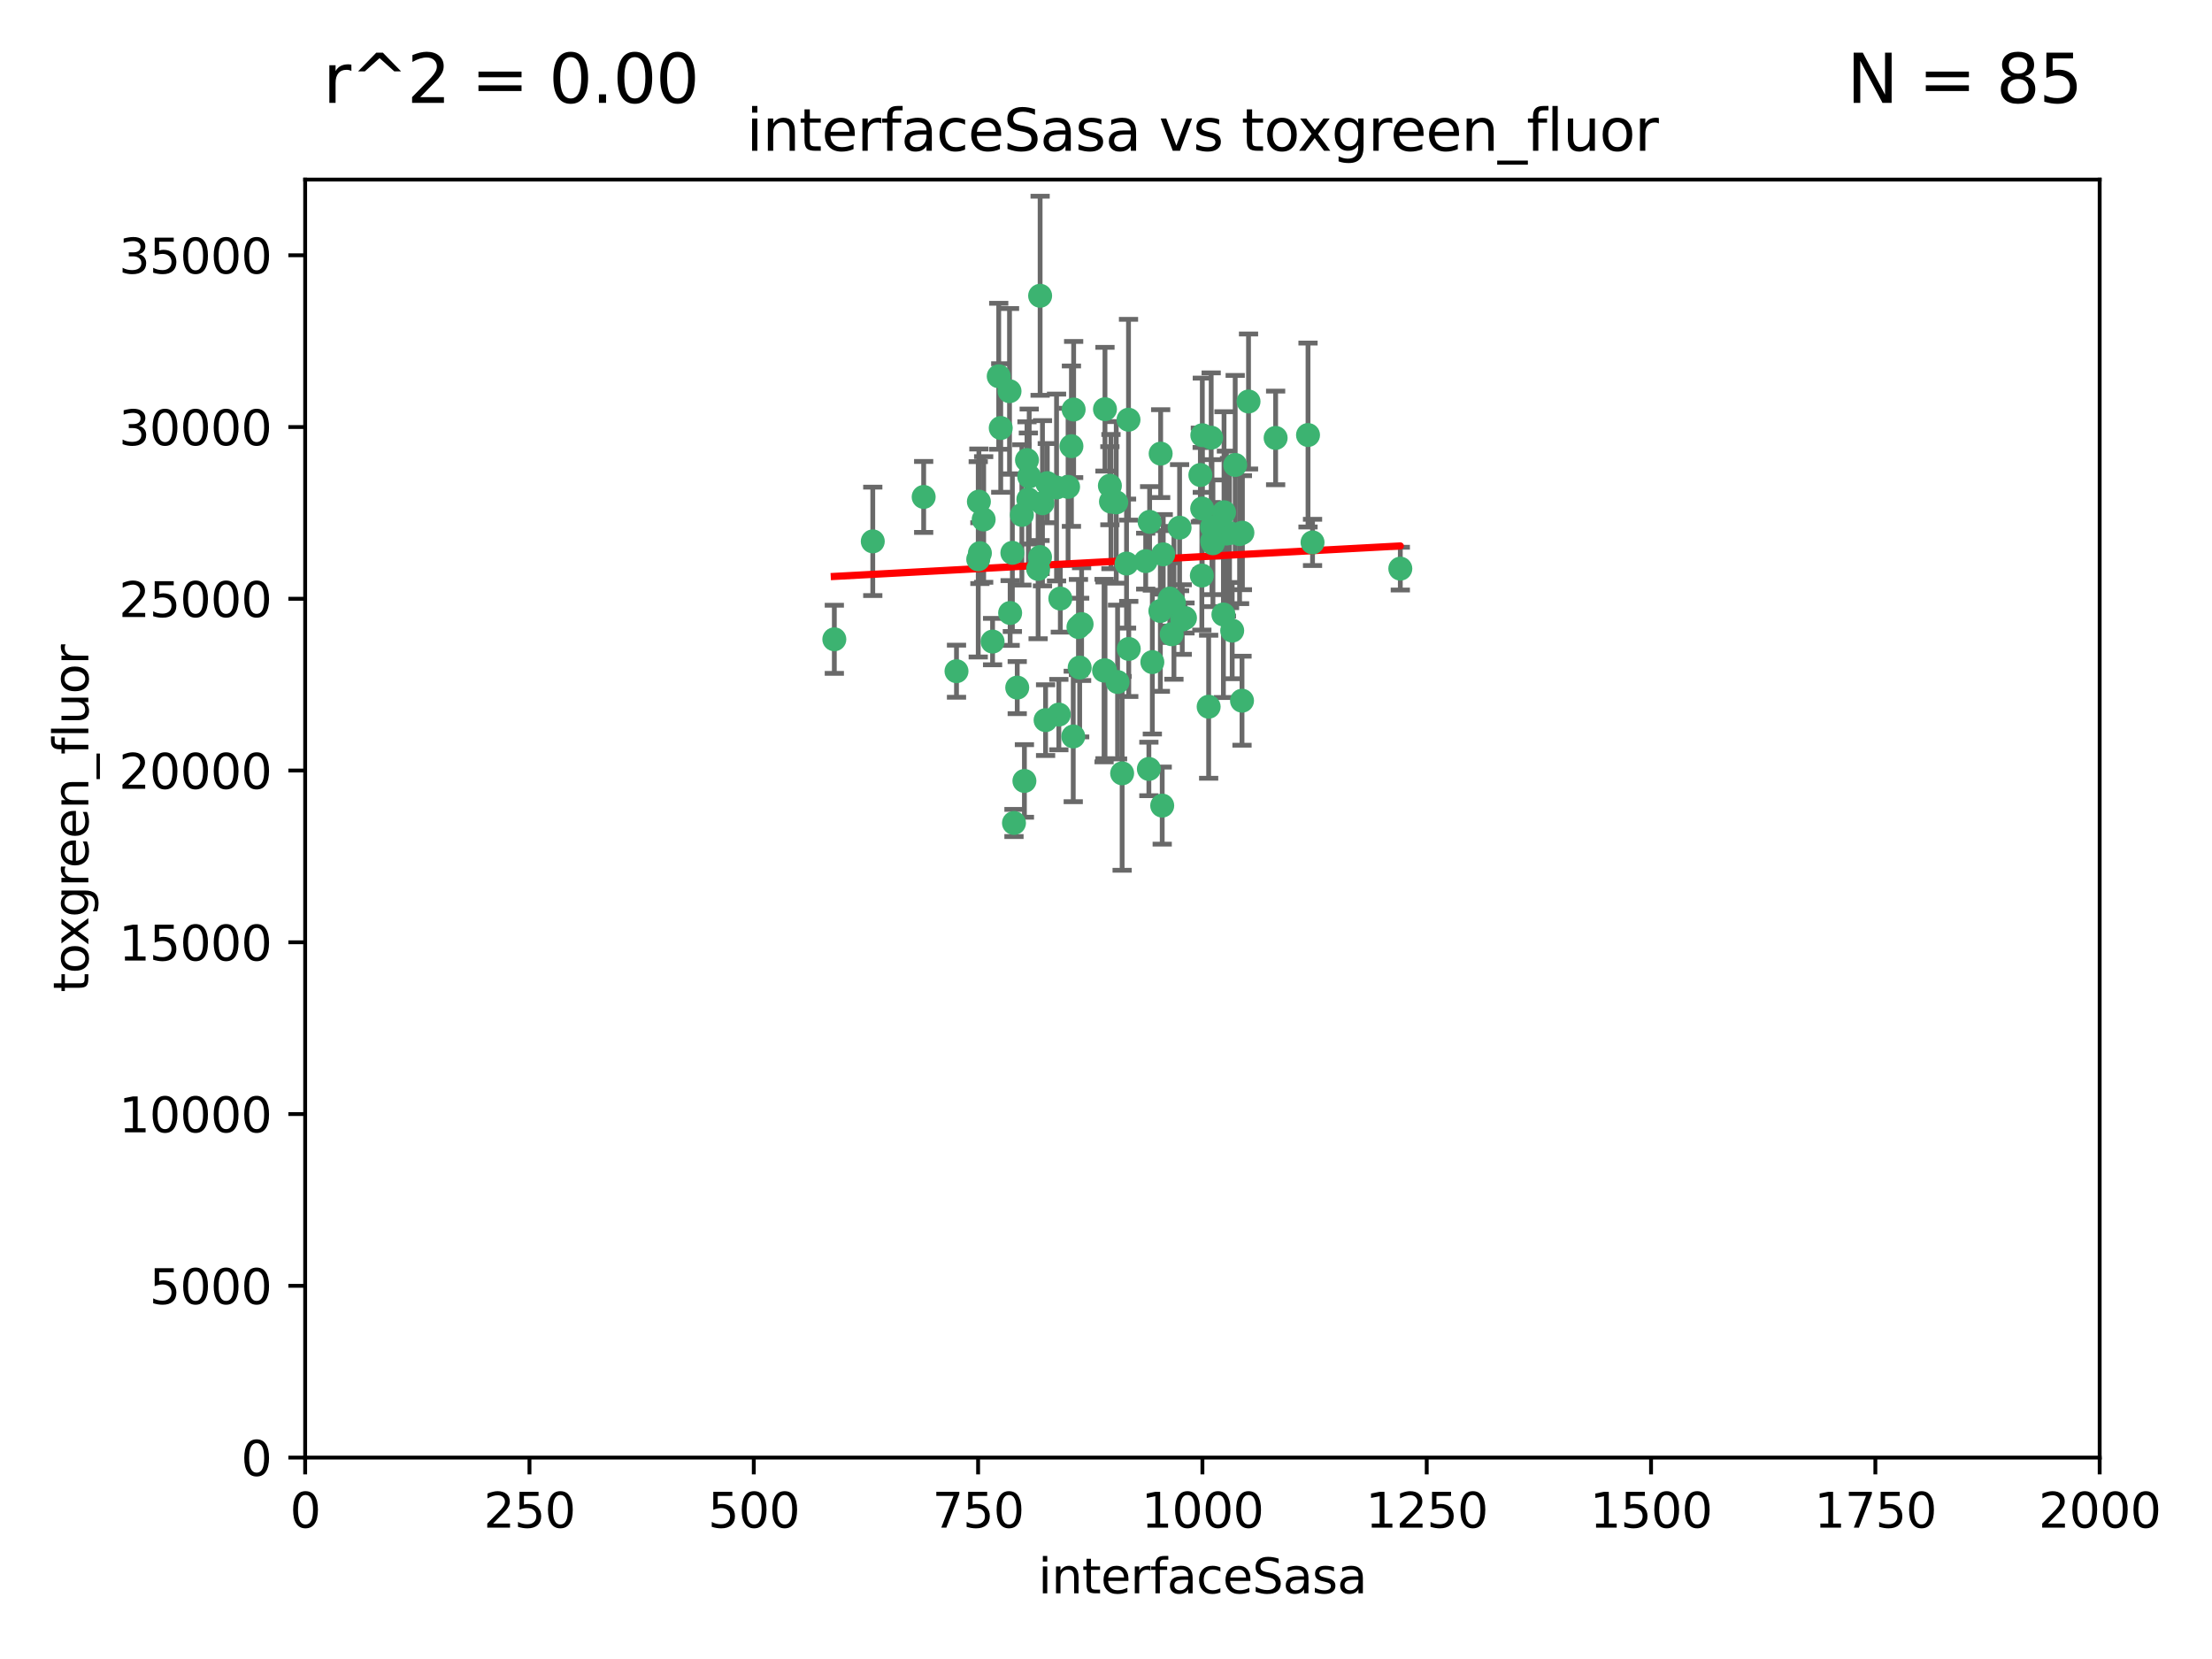 <?xml version="1.0" encoding="utf-8" standalone="no"?>
<!DOCTYPE svg PUBLIC "-//W3C//DTD SVG 1.1//EN"
  "http://www.w3.org/Graphics/SVG/1.1/DTD/svg11.dtd">
<svg xmlns:xlink="http://www.w3.org/1999/xlink" width="460.8pt" height="345.6pt" viewBox="0 0 460.8 345.6" xmlns="http://www.w3.org/2000/svg" version="1.1">
 <defs>
  <style type="text/css">*{stroke-linejoin: round; stroke-linecap: butt}</style>
 </defs>
 <g id="figure_1">
  <g id="patch_1">
   <path d="M 0 345.6 
L 460.8 345.6 
L 460.8 0 
L 0 0 
z
" style="fill: #ffffff"/>
  </g>
  <g id="axes_1">
   <g id="patch_2">
    <path d="M 63.571 303.64 
L 437.4 303.64 
L 437.4 37.411 
L 63.571 37.411 
z
" style="fill: #ffffff"/>
   </g>
   <g id="PathCollection_1">
    <defs>
     <path id="m3aa2d421a8" d="M 0 1.118 
C 0.297 1.118 0.581 1 0.791 0.791 
C 1 0.581 1.118 0.297 1.118 0 
C 1.118 -0.297 1 -0.581 0.791 -0.791 
C 0.581 -1 0.297 -1.118 0 -1.118 
C -0.297 -1.118 -0.581 -1 -0.791 -0.791 
C -1 -0.581 -1.118 -0.297 -1.118 0 
C -1.118 0.297 -1 0.581 -0.791 0.791 
C -0.581 1 -0.297 1.118 0 1.118 
z
" style="stroke: #3cb371"/>
    </defs>
    <g clip-path="url(#pea7717037d)">
     <use xlink:href="#m3aa2d421a8" x="243.693" y="124.69" style="fill: #3cb371; stroke: #3cb371"/>
     <use xlink:href="#m3aa2d421a8" x="272.484" y="90.623" style="fill: #3cb371; stroke: #3cb371"/>
     <use xlink:href="#m3aa2d421a8" x="242.323" y="115.479" style="fill: #3cb371; stroke: #3cb371"/>
     <use xlink:href="#m3aa2d421a8" x="231.435" y="104.496" style="fill: #3cb371; stroke: #3cb371"/>
     <use xlink:href="#m3aa2d421a8" x="239.489" y="108.716" style="fill: #3cb371; stroke: #3cb371"/>
     <use xlink:href="#m3aa2d421a8" x="250.437" y="105.937" style="fill: #3cb371; stroke: #3cb371"/>
     <use xlink:href="#m3aa2d421a8" x="257.315" y="96.857" style="fill: #3cb371; stroke: #3cb371"/>
     <use xlink:href="#m3aa2d421a8" x="218.168" y="100.649" style="fill: #3cb371; stroke: #3cb371"/>
     <use xlink:href="#m3aa2d421a8" x="265.738" y="91.227" style="fill: #3cb371; stroke: #3cb371"/>
     <use xlink:href="#m3aa2d421a8" x="254.987" y="106.718" style="fill: #3cb371; stroke: #3cb371"/>
     <use xlink:href="#m3aa2d421a8" x="273.426" y="112.994" style="fill: #3cb371; stroke: #3cb371"/>
     <use xlink:href="#m3aa2d421a8" x="220.886" y="124.689" style="fill: #3cb371; stroke: #3cb371"/>
     <use xlink:href="#m3aa2d421a8" x="214.404" y="99.267" style="fill: #3cb371; stroke: #3cb371"/>
     <use xlink:href="#m3aa2d421a8" x="212.875" y="107.264" style="fill: #3cb371; stroke: #3cb371"/>
     <use xlink:href="#m3aa2d421a8" x="250.058" y="98.951" style="fill: #3cb371; stroke: #3cb371"/>
     <use xlink:href="#m3aa2d421a8" x="241.787" y="94.5" style="fill: #3cb371; stroke: #3cb371"/>
     <use xlink:href="#m3aa2d421a8" x="252.312" y="91.178" style="fill: #3cb371; stroke: #3cb371"/>
     <use xlink:href="#m3aa2d421a8" x="258.229" y="111.261" style="fill: #3cb371; stroke: #3cb371"/>
     <use xlink:href="#m3aa2d421a8" x="223.66" y="85.309" style="fill: #3cb371; stroke: #3cb371"/>
     <use xlink:href="#m3aa2d421a8" x="230.194" y="139.64" style="fill: #3cb371; stroke: #3cb371"/>
     <use xlink:href="#m3aa2d421a8" x="251.785" y="147.225" style="fill: #3cb371; stroke: #3cb371"/>
     <use xlink:href="#m3aa2d421a8" x="234.68" y="117.402" style="fill: #3cb371; stroke: #3cb371"/>
     <use xlink:href="#m3aa2d421a8" x="246.284" y="129.063" style="fill: #3cb371; stroke: #3cb371"/>
     <use xlink:href="#m3aa2d421a8" x="255.489" y="111.157" style="fill: #3cb371; stroke: #3cb371"/>
     <use xlink:href="#m3aa2d421a8" x="252.676" y="113.172" style="fill: #3cb371; stroke: #3cb371"/>
     <use xlink:href="#m3aa2d421a8" x="256.689" y="131.368" style="fill: #3cb371; stroke: #3cb371"/>
     <use xlink:href="#m3aa2d421a8" x="254.858" y="128.013" style="fill: #3cb371; stroke: #3cb371"/>
     <use xlink:href="#m3aa2d421a8" x="244.553" y="125.579" style="fill: #3cb371; stroke: #3cb371"/>
     <use xlink:href="#m3aa2d421a8" x="250.368" y="119.895" style="fill: #3cb371; stroke: #3cb371"/>
     <use xlink:href="#m3aa2d421a8" x="230.187" y="85.244" style="fill: #3cb371; stroke: #3cb371"/>
     <use xlink:href="#m3aa2d421a8" x="240.054" y="137.927" style="fill: #3cb371; stroke: #3cb371"/>
     <use xlink:href="#m3aa2d421a8" x="235.088" y="87.434" style="fill: #3cb371; stroke: #3cb371"/>
     <use xlink:href="#m3aa2d421a8" x="246.854" y="128.738" style="fill: #3cb371; stroke: #3cb371"/>
     <use xlink:href="#m3aa2d421a8" x="258.816" y="110.968" style="fill: #3cb371; stroke: #3cb371"/>
     <use xlink:href="#m3aa2d421a8" x="223.198" y="92.949" style="fill: #3cb371; stroke: #3cb371"/>
     <use xlink:href="#m3aa2d421a8" x="258.734" y="145.968" style="fill: #3cb371; stroke: #3cb371"/>
     <use xlink:href="#m3aa2d421a8" x="256.134" y="111.045" style="fill: #3cb371; stroke: #3cb371"/>
     <use xlink:href="#m3aa2d421a8" x="233.762" y="161.102" style="fill: #3cb371; stroke: #3cb371"/>
     <use xlink:href="#m3aa2d421a8" x="232.534" y="104.651" style="fill: #3cb371; stroke: #3cb371"/>
     <use xlink:href="#m3aa2d421a8" x="235.142" y="135.185" style="fill: #3cb371; stroke: #3cb371"/>
     <use xlink:href="#m3aa2d421a8" x="208.054" y="78.386" style="fill: #3cb371; stroke: #3cb371"/>
     <use xlink:href="#m3aa2d421a8" x="220.097" y="101.557" style="fill: #3cb371; stroke: #3cb371"/>
     <use xlink:href="#m3aa2d421a8" x="241.725" y="127.273" style="fill: #3cb371; stroke: #3cb371"/>
     <use xlink:href="#m3aa2d421a8" x="238.669" y="116.895" style="fill: #3cb371; stroke: #3cb371"/>
     <use xlink:href="#m3aa2d421a8" x="252.51" y="112.711" style="fill: #3cb371; stroke: #3cb371"/>
     <use xlink:href="#m3aa2d421a8" x="206.772" y="133.651" style="fill: #3cb371; stroke: #3cb371"/>
     <use xlink:href="#m3aa2d421a8" x="210.43" y="127.696" style="fill: #3cb371; stroke: #3cb371"/>
     <use xlink:href="#m3aa2d421a8" x="217.166" y="104.837" style="fill: #3cb371; stroke: #3cb371"/>
     <use xlink:href="#m3aa2d421a8" x="244.091" y="132.126" style="fill: #3cb371; stroke: #3cb371"/>
     <use xlink:href="#m3aa2d421a8" x="211.908" y="143.24" style="fill: #3cb371; stroke: #3cb371"/>
     <use xlink:href="#m3aa2d421a8" x="231.211" y="101.187" style="fill: #3cb371; stroke: #3cb371"/>
     <use xlink:href="#m3aa2d421a8" x="214.228" y="104.027" style="fill: #3cb371; stroke: #3cb371"/>
     <use xlink:href="#m3aa2d421a8" x="213.404" y="162.684" style="fill: #3cb371; stroke: #3cb371"/>
     <use xlink:href="#m3aa2d421a8" x="204.131" y="115.229" style="fill: #3cb371; stroke: #3cb371"/>
     <use xlink:href="#m3aa2d421a8" x="245.731" y="109.922" style="fill: #3cb371; stroke: #3cb371"/>
     <use xlink:href="#m3aa2d421a8" x="216.677" y="61.614" style="fill: #3cb371; stroke: #3cb371"/>
     <use xlink:href="#m3aa2d421a8" x="216.658" y="116.044" style="fill: #3cb371; stroke: #3cb371"/>
     <use xlink:href="#m3aa2d421a8" x="204.916" y="108.215" style="fill: #3cb371; stroke: #3cb371"/>
     <use xlink:href="#m3aa2d421a8" x="192.417" y="103.52" style="fill: #3cb371; stroke: #3cb371"/>
     <use xlink:href="#m3aa2d421a8" x="222.501" y="101.422" style="fill: #3cb371; stroke: #3cb371"/>
     <use xlink:href="#m3aa2d421a8" x="291.711" y="118.457" style="fill: #3cb371; stroke: #3cb371"/>
     <use xlink:href="#m3aa2d421a8" x="224.916" y="139.063" style="fill: #3cb371; stroke: #3cb371"/>
     <use xlink:href="#m3aa2d421a8" x="260.091" y="83.639" style="fill: #3cb371; stroke: #3cb371"/>
     <use xlink:href="#m3aa2d421a8" x="250.465" y="90.667" style="fill: #3cb371; stroke: #3cb371"/>
     <use xlink:href="#m3aa2d421a8" x="199.256" y="139.824" style="fill: #3cb371; stroke: #3cb371"/>
     <use xlink:href="#m3aa2d421a8" x="216.26" y="118.525" style="fill: #3cb371; stroke: #3cb371"/>
     <use xlink:href="#m3aa2d421a8" x="220.577" y="148.859" style="fill: #3cb371; stroke: #3cb371"/>
     <use xlink:href="#m3aa2d421a8" x="242.11" y="167.821" style="fill: #3cb371; stroke: #3cb371"/>
     <use xlink:href="#m3aa2d421a8" x="223.577" y="153.416" style="fill: #3cb371; stroke: #3cb371"/>
     <use xlink:href="#m3aa2d421a8" x="208.473" y="89.16" style="fill: #3cb371; stroke: #3cb371"/>
     <use xlink:href="#m3aa2d421a8" x="203.92" y="104.494" style="fill: #3cb371; stroke: #3cb371"/>
     <use xlink:href="#m3aa2d421a8" x="181.815" y="112.776" style="fill: #3cb371; stroke: #3cb371"/>
     <use xlink:href="#m3aa2d421a8" x="239.332" y="160.187" style="fill: #3cb371; stroke: #3cb371"/>
     <use xlink:href="#m3aa2d421a8" x="210.301" y="81.492" style="fill: #3cb371; stroke: #3cb371"/>
     <use xlink:href="#m3aa2d421a8" x="252.476" y="109.813" style="fill: #3cb371; stroke: #3cb371"/>
     <use xlink:href="#m3aa2d421a8" x="224.662" y="130.623" style="fill: #3cb371; stroke: #3cb371"/>
     <use xlink:href="#m3aa2d421a8" x="203.785" y="116.515" style="fill: #3cb371; stroke: #3cb371"/>
     <use xlink:href="#m3aa2d421a8" x="213.94" y="95.836" style="fill: #3cb371; stroke: #3cb371"/>
     <use xlink:href="#m3aa2d421a8" x="225.318" y="130.016" style="fill: #3cb371; stroke: #3cb371"/>
     <use xlink:href="#m3aa2d421a8" x="211.23" y="171.441" style="fill: #3cb371; stroke: #3cb371"/>
     <use xlink:href="#m3aa2d421a8" x="232.811" y="142.074" style="fill: #3cb371; stroke: #3cb371"/>
     <use xlink:href="#m3aa2d421a8" x="229.998" y="139.694" style="fill: #3cb371; stroke: #3cb371"/>
     <use xlink:href="#m3aa2d421a8" x="217.815" y="150.018" style="fill: #3cb371; stroke: #3cb371"/>
     <use xlink:href="#m3aa2d421a8" x="210.895" y="115.163" style="fill: #3cb371; stroke: #3cb371"/>
     <use xlink:href="#m3aa2d421a8" x="173.806" y="133.177" style="fill: #3cb371; stroke: #3cb371"/>
    </g>
   </g>
   <g id="matplotlib.axis_1">
    <g id="xtick_1">
     <g id="line2d_1">
      <defs>
       <path id="me470b9cb7b" d="M 0 0 
L 0 3.5 
" style="stroke: #000000; stroke-width: 0.8"/>
      </defs>
      <g>
       <use xlink:href="#me470b9cb7b" x="63.571" y="303.64" style="stroke: #000000; stroke-width: 0.8"/>
      </g>
     </g>
     <g id="text_1">
      <!-- 0 -->
      <g transform="translate(60.39 318.238)scale(0.1 -0.1)">
       <defs>
        <path id="DejaVuSans-30" d="M 2034 4250 
Q 1547 4250 1301 3770 
Q 1056 3291 1056 2328 
Q 1056 1369 1301 889 
Q 1547 409 2034 409 
Q 2525 409 2770 889 
Q 3016 1369 3016 2328 
Q 3016 3291 2770 3770 
Q 2525 4250 2034 4250 
z
M 2034 4750 
Q 2819 4750 3233 4129 
Q 3647 3509 3647 2328 
Q 3647 1150 3233 529 
Q 2819 -91 2034 -91 
Q 1250 -91 836 529 
Q 422 1150 422 2328 
Q 422 3509 836 4129 
Q 1250 4750 2034 4750 
z
" transform="scale(0.016)"/>
       </defs>
       <use xlink:href="#DejaVuSans-30"/>
      </g>
     </g>
    </g>
    <g id="xtick_2">
     <g id="line2d_2">
      <g>
       <use xlink:href="#me470b9cb7b" x="110.3" y="303.64" style="stroke: #000000; stroke-width: 0.8"/>
      </g>
     </g>
     <g id="text_2">
      <!-- 250 -->
      <g transform="translate(100.756 318.238)scale(0.1 -0.1)">
       <defs>
        <path id="DejaVuSans-32" d="M 1228 531 
L 3431 531 
L 3431 0 
L 469 0 
L 469 531 
Q 828 903 1448 1529 
Q 2069 2156 2228 2338 
Q 2531 2678 2651 2914 
Q 2772 3150 2772 3378 
Q 2772 3750 2511 3984 
Q 2250 4219 1831 4219 
Q 1534 4219 1204 4116 
Q 875 4013 500 3803 
L 500 4441 
Q 881 4594 1212 4672 
Q 1544 4750 1819 4750 
Q 2544 4750 2975 4387 
Q 3406 4025 3406 3419 
Q 3406 3131 3298 2873 
Q 3191 2616 2906 2266 
Q 2828 2175 2409 1742 
Q 1991 1309 1228 531 
z
" transform="scale(0.016)"/>
        <path id="DejaVuSans-35" d="M 691 4666 
L 3169 4666 
L 3169 4134 
L 1269 4134 
L 1269 2991 
Q 1406 3038 1543 3061 
Q 1681 3084 1819 3084 
Q 2600 3084 3056 2656 
Q 3513 2228 3513 1497 
Q 3513 744 3044 326 
Q 2575 -91 1722 -91 
Q 1428 -91 1123 -41 
Q 819 9 494 109 
L 494 744 
Q 775 591 1075 516 
Q 1375 441 1709 441 
Q 2250 441 2565 725 
Q 2881 1009 2881 1497 
Q 2881 1984 2565 2268 
Q 2250 2553 1709 2553 
Q 1456 2553 1204 2497 
Q 953 2441 691 2322 
L 691 4666 
z
" transform="scale(0.016)"/>
       </defs>
       <use xlink:href="#DejaVuSans-32"/>
       <use xlink:href="#DejaVuSans-35" x="63.623"/>
       <use xlink:href="#DejaVuSans-30" x="127.246"/>
      </g>
     </g>
    </g>
    <g id="xtick_3">
     <g id="line2d_3">
      <g>
       <use xlink:href="#me470b9cb7b" x="157.028" y="303.64" style="stroke: #000000; stroke-width: 0.8"/>
      </g>
     </g>
     <g id="text_3">
      <!-- 500 -->
      <g transform="translate(147.485 318.238)scale(0.1 -0.1)">
       <use xlink:href="#DejaVuSans-35"/>
       <use xlink:href="#DejaVuSans-30" x="63.623"/>
       <use xlink:href="#DejaVuSans-30" x="127.246"/>
      </g>
     </g>
    </g>
    <g id="xtick_4">
     <g id="line2d_4">
      <g>
       <use xlink:href="#me470b9cb7b" x="203.757" y="303.64" style="stroke: #000000; stroke-width: 0.8"/>
      </g>
     </g>
     <g id="text_4">
      <!-- 750 -->
      <g transform="translate(194.213 318.238)scale(0.1 -0.1)">
       <defs>
        <path id="DejaVuSans-37" d="M 525 4666 
L 3525 4666 
L 3525 4397 
L 1831 0 
L 1172 0 
L 2766 4134 
L 525 4134 
L 525 4666 
z
" transform="scale(0.016)"/>
       </defs>
       <use xlink:href="#DejaVuSans-37"/>
       <use xlink:href="#DejaVuSans-35" x="63.623"/>
       <use xlink:href="#DejaVuSans-30" x="127.246"/>
      </g>
     </g>
    </g>
    <g id="xtick_5">
     <g id="line2d_5">
      <g>
       <use xlink:href="#me470b9cb7b" x="250.486" y="303.64" style="stroke: #000000; stroke-width: 0.8"/>
      </g>
     </g>
     <g id="text_5">
      <!-- 1000 -->
      <g transform="translate(237.761 318.238)scale(0.1 -0.1)">
       <defs>
        <path id="DejaVuSans-31" d="M 794 531 
L 1825 531 
L 1825 4091 
L 703 3866 
L 703 4441 
L 1819 4666 
L 2450 4666 
L 2450 531 
L 3481 531 
L 3481 0 
L 794 0 
L 794 531 
z
" transform="scale(0.016)"/>
       </defs>
       <use xlink:href="#DejaVuSans-31"/>
       <use xlink:href="#DejaVuSans-30" x="63.623"/>
       <use xlink:href="#DejaVuSans-30" x="127.246"/>
       <use xlink:href="#DejaVuSans-30" x="190.869"/>
      </g>
     </g>
    </g>
    <g id="xtick_6">
     <g id="line2d_6">
      <g>
       <use xlink:href="#me470b9cb7b" x="297.214" y="303.64" style="stroke: #000000; stroke-width: 0.8"/>
      </g>
     </g>
     <g id="text_6">
      <!-- 1250 -->
      <g transform="translate(284.489 318.238)scale(0.1 -0.1)">
       <use xlink:href="#DejaVuSans-31"/>
       <use xlink:href="#DejaVuSans-32" x="63.623"/>
       <use xlink:href="#DejaVuSans-35" x="127.246"/>
       <use xlink:href="#DejaVuSans-30" x="190.869"/>
      </g>
     </g>
    </g>
    <g id="xtick_7">
     <g id="line2d_7">
      <g>
       <use xlink:href="#me470b9cb7b" x="343.943" y="303.64" style="stroke: #000000; stroke-width: 0.8"/>
      </g>
     </g>
     <g id="text_7">
      <!-- 1500 -->
      <g transform="translate(331.218 318.238)scale(0.1 -0.1)">
       <use xlink:href="#DejaVuSans-31"/>
       <use xlink:href="#DejaVuSans-35" x="63.623"/>
       <use xlink:href="#DejaVuSans-30" x="127.246"/>
       <use xlink:href="#DejaVuSans-30" x="190.869"/>
      </g>
     </g>
    </g>
    <g id="xtick_8">
     <g id="line2d_8">
      <g>
       <use xlink:href="#me470b9cb7b" x="390.671" y="303.64" style="stroke: #000000; stroke-width: 0.8"/>
      </g>
     </g>
     <g id="text_8">
      <!-- 1750 -->
      <g transform="translate(377.946 318.238)scale(0.1 -0.1)">
       <use xlink:href="#DejaVuSans-31"/>
       <use xlink:href="#DejaVuSans-37" x="63.623"/>
       <use xlink:href="#DejaVuSans-35" x="127.246"/>
       <use xlink:href="#DejaVuSans-30" x="190.869"/>
      </g>
     </g>
    </g>
    <g id="xtick_9">
     <g id="line2d_9">
      <g>
       <use xlink:href="#me470b9cb7b" x="437.4" y="303.64" style="stroke: #000000; stroke-width: 0.8"/>
      </g>
     </g>
     <g id="text_9">
      <!-- 2000 -->
      <g transform="translate(424.675 318.238)scale(0.1 -0.1)">
       <use xlink:href="#DejaVuSans-32"/>
       <use xlink:href="#DejaVuSans-30" x="63.623"/>
       <use xlink:href="#DejaVuSans-30" x="127.246"/>
       <use xlink:href="#DejaVuSans-30" x="190.869"/>
      </g>
     </g>
    </g>
    <g id="text_10">
     <!-- interfaceSasa -->
     <g transform="translate(216.279 331.917)scale(0.1 -0.1)">
      <defs>
       <path id="DejaVuSans-69" d="M 603 3500 
L 1178 3500 
L 1178 0 
L 603 0 
L 603 3500 
z
M 603 4863 
L 1178 4863 
L 1178 4134 
L 603 4134 
L 603 4863 
z
" transform="scale(0.016)"/>
       <path id="DejaVuSans-6e" d="M 3513 2113 
L 3513 0 
L 2938 0 
L 2938 2094 
Q 2938 2591 2744 2837 
Q 2550 3084 2163 3084 
Q 1697 3084 1428 2787 
Q 1159 2491 1159 1978 
L 1159 0 
L 581 0 
L 581 3500 
L 1159 3500 
L 1159 2956 
Q 1366 3272 1645 3428 
Q 1925 3584 2291 3584 
Q 2894 3584 3203 3211 
Q 3513 2838 3513 2113 
z
" transform="scale(0.016)"/>
       <path id="DejaVuSans-74" d="M 1172 4494 
L 1172 3500 
L 2356 3500 
L 2356 3053 
L 1172 3053 
L 1172 1153 
Q 1172 725 1289 603 
Q 1406 481 1766 481 
L 2356 481 
L 2356 0 
L 1766 0 
Q 1100 0 847 248 
Q 594 497 594 1153 
L 594 3053 
L 172 3053 
L 172 3500 
L 594 3500 
L 594 4494 
L 1172 4494 
z
" transform="scale(0.016)"/>
       <path id="DejaVuSans-65" d="M 3597 1894 
L 3597 1613 
L 953 1613 
Q 991 1019 1311 708 
Q 1631 397 2203 397 
Q 2534 397 2845 478 
Q 3156 559 3463 722 
L 3463 178 
Q 3153 47 2828 -22 
Q 2503 -91 2169 -91 
Q 1331 -91 842 396 
Q 353 884 353 1716 
Q 353 2575 817 3079 
Q 1281 3584 2069 3584 
Q 2775 3584 3186 3129 
Q 3597 2675 3597 1894 
z
M 3022 2063 
Q 3016 2534 2758 2815 
Q 2500 3097 2075 3097 
Q 1594 3097 1305 2825 
Q 1016 2553 972 2059 
L 3022 2063 
z
" transform="scale(0.016)"/>
       <path id="DejaVuSans-72" d="M 2631 2963 
Q 2534 3019 2420 3045 
Q 2306 3072 2169 3072 
Q 1681 3072 1420 2755 
Q 1159 2438 1159 1844 
L 1159 0 
L 581 0 
L 581 3500 
L 1159 3500 
L 1159 2956 
Q 1341 3275 1631 3429 
Q 1922 3584 2338 3584 
Q 2397 3584 2469 3576 
Q 2541 3569 2628 3553 
L 2631 2963 
z
" transform="scale(0.016)"/>
       <path id="DejaVuSans-66" d="M 2375 4863 
L 2375 4384 
L 1825 4384 
Q 1516 4384 1395 4259 
Q 1275 4134 1275 3809 
L 1275 3500 
L 2222 3500 
L 2222 3053 
L 1275 3053 
L 1275 0 
L 697 0 
L 697 3053 
L 147 3053 
L 147 3500 
L 697 3500 
L 697 3744 
Q 697 4328 969 4595 
Q 1241 4863 1831 4863 
L 2375 4863 
z
" transform="scale(0.016)"/>
       <path id="DejaVuSans-61" d="M 2194 1759 
Q 1497 1759 1228 1600 
Q 959 1441 959 1056 
Q 959 750 1161 570 
Q 1363 391 1709 391 
Q 2188 391 2477 730 
Q 2766 1069 2766 1631 
L 2766 1759 
L 2194 1759 
z
M 3341 1997 
L 3341 0 
L 2766 0 
L 2766 531 
Q 2569 213 2275 61 
Q 1981 -91 1556 -91 
Q 1019 -91 701 211 
Q 384 513 384 1019 
Q 384 1609 779 1909 
Q 1175 2209 1959 2209 
L 2766 2209 
L 2766 2266 
Q 2766 2663 2505 2880 
Q 2244 3097 1772 3097 
Q 1472 3097 1187 3025 
Q 903 2953 641 2809 
L 641 3341 
Q 956 3463 1253 3523 
Q 1550 3584 1831 3584 
Q 2591 3584 2966 3190 
Q 3341 2797 3341 1997 
z
" transform="scale(0.016)"/>
       <path id="DejaVuSans-63" d="M 3122 3366 
L 3122 2828 
Q 2878 2963 2633 3030 
Q 2388 3097 2138 3097 
Q 1578 3097 1268 2742 
Q 959 2388 959 1747 
Q 959 1106 1268 751 
Q 1578 397 2138 397 
Q 2388 397 2633 464 
Q 2878 531 3122 666 
L 3122 134 
Q 2881 22 2623 -34 
Q 2366 -91 2075 -91 
Q 1284 -91 818 406 
Q 353 903 353 1747 
Q 353 2603 823 3093 
Q 1294 3584 2113 3584 
Q 2378 3584 2631 3529 
Q 2884 3475 3122 3366 
z
" transform="scale(0.016)"/>
       <path id="DejaVuSans-53" d="M 3425 4513 
L 3425 3897 
Q 3066 4069 2747 4153 
Q 2428 4238 2131 4238 
Q 1616 4238 1336 4038 
Q 1056 3838 1056 3469 
Q 1056 3159 1242 3001 
Q 1428 2844 1947 2747 
L 2328 2669 
Q 3034 2534 3370 2195 
Q 3706 1856 3706 1288 
Q 3706 609 3251 259 
Q 2797 -91 1919 -91 
Q 1588 -91 1214 -16 
Q 841 59 441 206 
L 441 856 
Q 825 641 1194 531 
Q 1563 422 1919 422 
Q 2459 422 2753 634 
Q 3047 847 3047 1241 
Q 3047 1584 2836 1778 
Q 2625 1972 2144 2069 
L 1759 2144 
Q 1053 2284 737 2584 
Q 422 2884 422 3419 
Q 422 4038 858 4394 
Q 1294 4750 2059 4750 
Q 2388 4750 2728 4690 
Q 3069 4631 3425 4513 
z
" transform="scale(0.016)"/>
       <path id="DejaVuSans-73" d="M 2834 3397 
L 2834 2853 
Q 2591 2978 2328 3040 
Q 2066 3103 1784 3103 
Q 1356 3103 1142 2972 
Q 928 2841 928 2578 
Q 928 2378 1081 2264 
Q 1234 2150 1697 2047 
L 1894 2003 
Q 2506 1872 2764 1633 
Q 3022 1394 3022 966 
Q 3022 478 2636 193 
Q 2250 -91 1575 -91 
Q 1294 -91 989 -36 
Q 684 19 347 128 
L 347 722 
Q 666 556 975 473 
Q 1284 391 1588 391 
Q 1994 391 2212 530 
Q 2431 669 2431 922 
Q 2431 1156 2273 1281 
Q 2116 1406 1581 1522 
L 1381 1569 
Q 847 1681 609 1914 
Q 372 2147 372 2553 
Q 372 3047 722 3315 
Q 1072 3584 1716 3584 
Q 2034 3584 2315 3537 
Q 2597 3491 2834 3397 
z
" transform="scale(0.016)"/>
      </defs>
      <use xlink:href="#DejaVuSans-69"/>
      <use xlink:href="#DejaVuSans-6e" x="27.783"/>
      <use xlink:href="#DejaVuSans-74" x="91.162"/>
      <use xlink:href="#DejaVuSans-65" x="130.371"/>
      <use xlink:href="#DejaVuSans-72" x="191.895"/>
      <use xlink:href="#DejaVuSans-66" x="233.008"/>
      <use xlink:href="#DejaVuSans-61" x="268.213"/>
      <use xlink:href="#DejaVuSans-63" x="329.492"/>
      <use xlink:href="#DejaVuSans-65" x="384.473"/>
      <use xlink:href="#DejaVuSans-53" x="445.996"/>
      <use xlink:href="#DejaVuSans-61" x="509.473"/>
      <use xlink:href="#DejaVuSans-73" x="570.752"/>
      <use xlink:href="#DejaVuSans-61" x="622.852"/>
     </g>
    </g>
   </g>
   <g id="matplotlib.axis_2">
    <g id="ytick_1">
     <g id="line2d_10">
      <defs>
       <path id="mdc9020c537" d="M 0 0 
L -3.5 0 
" style="stroke: #000000; stroke-width: 0.8"/>
      </defs>
      <g>
       <use xlink:href="#mdc9020c537" x="63.571" y="303.64" style="stroke: #000000; stroke-width: 0.8"/>
      </g>
     </g>
     <g id="text_11">
      <!-- 0 -->
      <g transform="translate(50.209 307.439)scale(0.1 -0.1)">
       <use xlink:href="#DejaVuSans-30"/>
      </g>
     </g>
    </g>
    <g id="ytick_2">
     <g id="line2d_11">
      <g>
       <use xlink:href="#mdc9020c537" x="63.571" y="267.859" style="stroke: #000000; stroke-width: 0.8"/>
      </g>
     </g>
     <g id="text_12">
      <!-- 5000 -->
      <g transform="translate(31.121 271.658)scale(0.1 -0.1)">
       <use xlink:href="#DejaVuSans-35"/>
       <use xlink:href="#DejaVuSans-30" x="63.623"/>
       <use xlink:href="#DejaVuSans-30" x="127.246"/>
       <use xlink:href="#DejaVuSans-30" x="190.869"/>
      </g>
     </g>
    </g>
    <g id="ytick_3">
     <g id="line2d_12">
      <g>
       <use xlink:href="#mdc9020c537" x="63.571" y="232.078" style="stroke: #000000; stroke-width: 0.8"/>
      </g>
     </g>
     <g id="text_13">
      <!-- 10000 -->
      <g transform="translate(24.759 235.878)scale(0.1 -0.1)">
       <use xlink:href="#DejaVuSans-31"/>
       <use xlink:href="#DejaVuSans-30" x="63.623"/>
       <use xlink:href="#DejaVuSans-30" x="127.246"/>
       <use xlink:href="#DejaVuSans-30" x="190.869"/>
       <use xlink:href="#DejaVuSans-30" x="254.492"/>
      </g>
     </g>
    </g>
    <g id="ytick_4">
     <g id="line2d_13">
      <g>
       <use xlink:href="#mdc9020c537" x="63.571" y="196.298" style="stroke: #000000; stroke-width: 0.8"/>
      </g>
     </g>
     <g id="text_14">
      <!-- 15000 -->
      <g transform="translate(24.759 200.097)scale(0.1 -0.1)">
       <use xlink:href="#DejaVuSans-31"/>
       <use xlink:href="#DejaVuSans-35" x="63.623"/>
       <use xlink:href="#DejaVuSans-30" x="127.246"/>
       <use xlink:href="#DejaVuSans-30" x="190.869"/>
       <use xlink:href="#DejaVuSans-30" x="254.492"/>
      </g>
     </g>
    </g>
    <g id="ytick_5">
     <g id="line2d_14">
      <g>
       <use xlink:href="#mdc9020c537" x="63.571" y="160.517" style="stroke: #000000; stroke-width: 0.8"/>
      </g>
     </g>
     <g id="text_15">
      <!-- 20000 -->
      <g transform="translate(24.759 164.316)scale(0.1 -0.1)">
       <use xlink:href="#DejaVuSans-32"/>
       <use xlink:href="#DejaVuSans-30" x="63.623"/>
       <use xlink:href="#DejaVuSans-30" x="127.246"/>
       <use xlink:href="#DejaVuSans-30" x="190.869"/>
       <use xlink:href="#DejaVuSans-30" x="254.492"/>
      </g>
     </g>
    </g>
    <g id="ytick_6">
     <g id="line2d_15">
      <g>
       <use xlink:href="#mdc9020c537" x="63.571" y="124.736" style="stroke: #000000; stroke-width: 0.8"/>
      </g>
     </g>
     <g id="text_16">
      <!-- 25000 -->
      <g transform="translate(24.759 128.535)scale(0.1 -0.1)">
       <use xlink:href="#DejaVuSans-32"/>
       <use xlink:href="#DejaVuSans-35" x="63.623"/>
       <use xlink:href="#DejaVuSans-30" x="127.246"/>
       <use xlink:href="#DejaVuSans-30" x="190.869"/>
       <use xlink:href="#DejaVuSans-30" x="254.492"/>
      </g>
     </g>
    </g>
    <g id="ytick_7">
     <g id="line2d_16">
      <g>
       <use xlink:href="#mdc9020c537" x="63.571" y="88.955" style="stroke: #000000; stroke-width: 0.8"/>
      </g>
     </g>
     <g id="text_17">
      <!-- 30000 -->
      <g transform="translate(24.759 92.754)scale(0.1 -0.1)">
       <defs>
        <path id="DejaVuSans-33" d="M 2597 2516 
Q 3050 2419 3304 2112 
Q 3559 1806 3559 1356 
Q 3559 666 3084 287 
Q 2609 -91 1734 -91 
Q 1441 -91 1130 -33 
Q 819 25 488 141 
L 488 750 
Q 750 597 1062 519 
Q 1375 441 1716 441 
Q 2309 441 2620 675 
Q 2931 909 2931 1356 
Q 2931 1769 2642 2001 
Q 2353 2234 1838 2234 
L 1294 2234 
L 1294 2753 
L 1863 2753 
Q 2328 2753 2575 2939 
Q 2822 3125 2822 3475 
Q 2822 3834 2567 4026 
Q 2313 4219 1838 4219 
Q 1578 4219 1281 4162 
Q 984 4106 628 3988 
L 628 4550 
Q 988 4650 1302 4700 
Q 1616 4750 1894 4750 
Q 2613 4750 3031 4423 
Q 3450 4097 3450 3541 
Q 3450 3153 3228 2886 
Q 3006 2619 2597 2516 
z
" transform="scale(0.016)"/>
       </defs>
       <use xlink:href="#DejaVuSans-33"/>
       <use xlink:href="#DejaVuSans-30" x="63.623"/>
       <use xlink:href="#DejaVuSans-30" x="127.246"/>
       <use xlink:href="#DejaVuSans-30" x="190.869"/>
       <use xlink:href="#DejaVuSans-30" x="254.492"/>
      </g>
     </g>
    </g>
    <g id="ytick_8">
     <g id="line2d_17">
      <g>
       <use xlink:href="#mdc9020c537" x="63.571" y="53.174" style="stroke: #000000; stroke-width: 0.8"/>
      </g>
     </g>
     <g id="text_18">
      <!-- 35000 -->
      <g transform="translate(24.759 56.974)scale(0.1 -0.1)">
       <use xlink:href="#DejaVuSans-33"/>
       <use xlink:href="#DejaVuSans-35" x="63.623"/>
       <use xlink:href="#DejaVuSans-30" x="127.246"/>
       <use xlink:href="#DejaVuSans-30" x="190.869"/>
       <use xlink:href="#DejaVuSans-30" x="254.492"/>
      </g>
     </g>
    </g>
    <g id="text_19">
     <!-- toxgreen_fluor -->
     <g transform="translate(18.401 206.72)rotate(-90)scale(0.1 -0.1)">
      <defs>
       <path id="DejaVuSans-6f" d="M 1959 3097 
Q 1497 3097 1228 2736 
Q 959 2375 959 1747 
Q 959 1119 1226 758 
Q 1494 397 1959 397 
Q 2419 397 2687 759 
Q 2956 1122 2956 1747 
Q 2956 2369 2687 2733 
Q 2419 3097 1959 3097 
z
M 1959 3584 
Q 2709 3584 3137 3096 
Q 3566 2609 3566 1747 
Q 3566 888 3137 398 
Q 2709 -91 1959 -91 
Q 1206 -91 779 398 
Q 353 888 353 1747 
Q 353 2609 779 3096 
Q 1206 3584 1959 3584 
z
" transform="scale(0.016)"/>
       <path id="DejaVuSans-78" d="M 3513 3500 
L 2247 1797 
L 3578 0 
L 2900 0 
L 1881 1375 
L 863 0 
L 184 0 
L 1544 1831 
L 300 3500 
L 978 3500 
L 1906 2253 
L 2834 3500 
L 3513 3500 
z
" transform="scale(0.016)"/>
       <path id="DejaVuSans-67" d="M 2906 1791 
Q 2906 2416 2648 2759 
Q 2391 3103 1925 3103 
Q 1463 3103 1205 2759 
Q 947 2416 947 1791 
Q 947 1169 1205 825 
Q 1463 481 1925 481 
Q 2391 481 2648 825 
Q 2906 1169 2906 1791 
z
M 3481 434 
Q 3481 -459 3084 -895 
Q 2688 -1331 1869 -1331 
Q 1566 -1331 1297 -1286 
Q 1028 -1241 775 -1147 
L 775 -588 
Q 1028 -725 1275 -790 
Q 1522 -856 1778 -856 
Q 2344 -856 2625 -561 
Q 2906 -266 2906 331 
L 2906 616 
Q 2728 306 2450 153 
Q 2172 0 1784 0 
Q 1141 0 747 490 
Q 353 981 353 1791 
Q 353 2603 747 3093 
Q 1141 3584 1784 3584 
Q 2172 3584 2450 3431 
Q 2728 3278 2906 2969 
L 2906 3500 
L 3481 3500 
L 3481 434 
z
" transform="scale(0.016)"/>
       <path id="DejaVuSans-5f" d="M 3263 -1063 
L 3263 -1509 
L -63 -1509 
L -63 -1063 
L 3263 -1063 
z
" transform="scale(0.016)"/>
       <path id="DejaVuSans-6c" d="M 603 4863 
L 1178 4863 
L 1178 0 
L 603 0 
L 603 4863 
z
" transform="scale(0.016)"/>
       <path id="DejaVuSans-75" d="M 544 1381 
L 544 3500 
L 1119 3500 
L 1119 1403 
Q 1119 906 1312 657 
Q 1506 409 1894 409 
Q 2359 409 2629 706 
Q 2900 1003 2900 1516 
L 2900 3500 
L 3475 3500 
L 3475 0 
L 2900 0 
L 2900 538 
Q 2691 219 2414 64 
Q 2138 -91 1772 -91 
Q 1169 -91 856 284 
Q 544 659 544 1381 
z
M 1991 3584 
L 1991 3584 
z
" transform="scale(0.016)"/>
      </defs>
      <use xlink:href="#DejaVuSans-74"/>
      <use xlink:href="#DejaVuSans-6f" x="39.209"/>
      <use xlink:href="#DejaVuSans-78" x="97.266"/>
      <use xlink:href="#DejaVuSans-67" x="156.445"/>
      <use xlink:href="#DejaVuSans-72" x="219.922"/>
      <use xlink:href="#DejaVuSans-65" x="258.785"/>
      <use xlink:href="#DejaVuSans-65" x="320.309"/>
      <use xlink:href="#DejaVuSans-6e" x="381.832"/>
      <use xlink:href="#DejaVuSans-5f" x="445.211"/>
      <use xlink:href="#DejaVuSans-66" x="495.211"/>
      <use xlink:href="#DejaVuSans-6c" x="530.416"/>
      <use xlink:href="#DejaVuSans-75" x="558.199"/>
      <use xlink:href="#DejaVuSans-6f" x="621.578"/>
      <use xlink:href="#DejaVuSans-72" x="682.76"/>
     </g>
    </g>
   </g>
   <g id="LineCollection_1">
    <path d="M 243.693 132.143 
L 243.693 117.237 
" clip-path="url(#pea7717037d)" style="fill: none; stroke: #696969"/>
    <path d="M 272.484 109.781 
L 272.484 71.466 
" clip-path="url(#pea7717037d)" style="fill: none; stroke: #696969"/>
    <path d="M 242.323 123.766 
L 242.323 107.191 
" clip-path="url(#pea7717037d)" style="fill: none; stroke: #696969"/>
    <path d="M 231.435 118.477 
L 231.435 90.515 
" clip-path="url(#pea7717037d)" style="fill: none; stroke: #696969"/>
    <path d="M 239.489 116.059 
L 239.489 101.373 
" clip-path="url(#pea7717037d)" style="fill: none; stroke: #696969"/>
    <path d="M 250.437 118.658 
L 250.437 93.215 
" clip-path="url(#pea7717037d)" style="fill: none; stroke: #696969"/>
    <path d="M 257.315 115.505 
L 257.315 78.209 
" clip-path="url(#pea7717037d)" style="fill: none; stroke: #696969"/>
    <path d="M 218.168 108.898 
L 218.168 92.4 
" clip-path="url(#pea7717037d)" style="fill: none; stroke: #696969"/>
    <path d="M 265.738 100.977 
L 265.738 81.478 
" clip-path="url(#pea7717037d)" style="fill: none; stroke: #696969"/>
    <path d="M 254.987 127.664 
L 254.987 85.772 
" clip-path="url(#pea7717037d)" style="fill: none; stroke: #696969"/>
    <path d="M 273.426 117.812 
L 273.426 108.176 
" clip-path="url(#pea7717037d)" style="fill: none; stroke: #696969"/>
    <path d="M 220.886 131.683 
L 220.886 117.696 
" clip-path="url(#pea7717037d)" style="fill: none; stroke: #696969"/>
    <path d="M 214.404 113.322 
L 214.404 85.213 
" clip-path="url(#pea7717037d)" style="fill: none; stroke: #696969"/>
    <path d="M 212.875 121.88 
L 212.875 92.647 
" clip-path="url(#pea7717037d)" style="fill: none; stroke: #696969"/>
    <path d="M 250.058 108.729 
L 250.058 89.172 
" clip-path="url(#pea7717037d)" style="fill: none; stroke: #696969"/>
    <path d="M 241.787 103.651 
L 241.787 85.348 
" clip-path="url(#pea7717037d)" style="fill: none; stroke: #696969"/>
    <path d="M 252.312 104.675 
L 252.312 77.682 
" clip-path="url(#pea7717037d)" style="fill: none; stroke: #696969"/>
    <path d="M 258.229 125.753 
L 258.229 96.768 
" clip-path="url(#pea7717037d)" style="fill: none; stroke: #696969"/>
    <path d="M 223.66 99.491 
L 223.66 71.128 
" clip-path="url(#pea7717037d)" style="fill: none; stroke: #696969"/>
    <path d="M 230.194 158.046 
L 230.194 121.234 
" clip-path="url(#pea7717037d)" style="fill: none; stroke: #696969"/>
    <path d="M 251.785 162.121 
L 251.785 132.33 
" clip-path="url(#pea7717037d)" style="fill: none; stroke: #696969"/>
    <path d="M 234.68 130.841 
L 234.68 103.963 
" clip-path="url(#pea7717037d)" style="fill: none; stroke: #696969"/>
    <path d="M 246.284 136.31 
L 246.284 121.816 
" clip-path="url(#pea7717037d)" style="fill: none; stroke: #696969"/>
    <path d="M 255.489 128.336 
L 255.489 93.979 
" clip-path="url(#pea7717037d)" style="fill: none; stroke: #696969"/>
    <path d="M 252.676 126.36 
L 252.676 99.984 
" clip-path="url(#pea7717037d)" style="fill: none; stroke: #696969"/>
    <path d="M 256.689 141.39 
L 256.689 121.347 
" clip-path="url(#pea7717037d)" style="fill: none; stroke: #696969"/>
    <path d="M 254.858 145.305 
L 254.858 110.721 
" clip-path="url(#pea7717037d)" style="fill: none; stroke: #696969"/>
    <path d="M 244.553 141.497 
L 244.553 109.662 
" clip-path="url(#pea7717037d)" style="fill: none; stroke: #696969"/>
    <path d="M 250.368 131.252 
L 250.368 108.538 
" clip-path="url(#pea7717037d)" style="fill: none; stroke: #696969"/>
    <path d="M 230.187 98.132 
L 230.187 72.355 
" clip-path="url(#pea7717037d)" style="fill: none; stroke: #696969"/>
    <path d="M 240.054 152.903 
L 240.054 122.95 
" clip-path="url(#pea7717037d)" style="fill: none; stroke: #696969"/>
    <path d="M 235.088 108.351 
L 235.088 66.517 
" clip-path="url(#pea7717037d)" style="fill: none; stroke: #696969"/>
    <path d="M 246.854 131.869 
L 246.854 125.606 
" clip-path="url(#pea7717037d)" style="fill: none; stroke: #696969"/>
    <path d="M 258.816 122.844 
L 258.816 99.093 
" clip-path="url(#pea7717037d)" style="fill: none; stroke: #696969"/>
    <path d="M 223.198 109.655 
L 223.198 76.242 
" clip-path="url(#pea7717037d)" style="fill: none; stroke: #696969"/>
    <path d="M 258.734 155.24 
L 258.734 136.696 
" clip-path="url(#pea7717037d)" style="fill: none; stroke: #696969"/>
    <path d="M 256.134 126.588 
L 256.134 95.502 
" clip-path="url(#pea7717037d)" style="fill: none; stroke: #696969"/>
    <path d="M 233.762 181.292 
L 233.762 140.913 
" clip-path="url(#pea7717037d)" style="fill: none; stroke: #696969"/>
    <path d="M 232.534 121.481 
L 232.534 87.821 
" clip-path="url(#pea7717037d)" style="fill: none; stroke: #696969"/>
    <path d="M 235.142 145.092 
L 235.142 125.278 
" clip-path="url(#pea7717037d)" style="fill: none; stroke: #696969"/>
    <path d="M 208.054 93.595 
L 208.054 63.177 
" clip-path="url(#pea7717037d)" style="fill: none; stroke: #696969"/>
    <path d="M 220.097 121.018 
L 220.097 82.097 
" clip-path="url(#pea7717037d)" style="fill: none; stroke: #696969"/>
    <path d="M 241.725 144.015 
L 241.725 110.531 
" clip-path="url(#pea7717037d)" style="fill: none; stroke: #696969"/>
    <path d="M 238.669 122.714 
L 238.669 111.075 
" clip-path="url(#pea7717037d)" style="fill: none; stroke: #696969"/>
    <path d="M 252.51 116.06 
L 252.51 109.363 
" clip-path="url(#pea7717037d)" style="fill: none; stroke: #696969"/>
    <path d="M 206.772 138.484 
L 206.772 128.819 
" clip-path="url(#pea7717037d)" style="fill: none; stroke: #696969"/>
    <path d="M 210.43 134.441 
L 210.43 120.951 
" clip-path="url(#pea7717037d)" style="fill: none; stroke: #696969"/>
    <path d="M 217.166 122.048 
L 217.166 87.626 
" clip-path="url(#pea7717037d)" style="fill: none; stroke: #696969"/>
    <path d="M 244.091 133.827 
L 244.091 130.425 
" clip-path="url(#pea7717037d)" style="fill: none; stroke: #696969"/>
    <path d="M 211.908 148.663 
L 211.908 137.818 
" clip-path="url(#pea7717037d)" style="fill: none; stroke: #696969"/>
    <path d="M 231.211 109.324 
L 231.211 93.05 
" clip-path="url(#pea7717037d)" style="fill: none; stroke: #696969"/>
    <path d="M 214.228 117.853 
L 214.228 90.201 
" clip-path="url(#pea7717037d)" style="fill: none; stroke: #696969"/>
    <path d="M 213.404 170.244 
L 213.404 155.124 
" clip-path="url(#pea7717037d)" style="fill: none; stroke: #696969"/>
    <path d="M 204.131 121.564 
L 204.131 108.895 
" clip-path="url(#pea7717037d)" style="fill: none; stroke: #696969"/>
    <path d="M 245.731 123.06 
L 245.731 96.783 
" clip-path="url(#pea7717037d)" style="fill: none; stroke: #696969"/>
    <path d="M 216.677 82.348 
L 216.677 40.879 
" clip-path="url(#pea7717037d)" style="fill: none; stroke: #696969"/>
    <path d="M 216.658 119.491 
L 216.658 112.597 
" clip-path="url(#pea7717037d)" style="fill: none; stroke: #696969"/>
    <path d="M 204.916 121.302 
L 204.916 95.128 
" clip-path="url(#pea7717037d)" style="fill: none; stroke: #696969"/>
    <path d="M 192.417 110.911 
L 192.417 96.129 
" clip-path="url(#pea7717037d)" style="fill: none; stroke: #696969"/>
    <path d="M 222.501 117.785 
L 222.501 85.059 
" clip-path="url(#pea7717037d)" style="fill: none; stroke: #696969"/>
    <path d="M 291.711 122.912 
L 291.711 114.001 
" clip-path="url(#pea7717037d)" style="fill: none; stroke: #696969"/>
    <path d="M 224.916 153.504 
L 224.916 124.622 
" clip-path="url(#pea7717037d)" style="fill: none; stroke: #696969"/>
    <path d="M 260.091 97.702 
L 260.091 69.575 
" clip-path="url(#pea7717037d)" style="fill: none; stroke: #696969"/>
    <path d="M 250.465 102.568 
L 250.465 78.767 
" clip-path="url(#pea7717037d)" style="fill: none; stroke: #696969"/>
    <path d="M 199.256 145.247 
L 199.256 134.401 
" clip-path="url(#pea7717037d)" style="fill: none; stroke: #696969"/>
    <path d="M 216.26 133.062 
L 216.26 103.989 
" clip-path="url(#pea7717037d)" style="fill: none; stroke: #696969"/>
    <path d="M 220.577 156.192 
L 220.577 141.525 
" clip-path="url(#pea7717037d)" style="fill: none; stroke: #696969"/>
    <path d="M 242.11 175.847 
L 242.11 159.794 
" clip-path="url(#pea7717037d)" style="fill: none; stroke: #696969"/>
    <path d="M 223.577 167.006 
L 223.577 139.827 
" clip-path="url(#pea7717037d)" style="fill: none; stroke: #696969"/>
    <path d="M 208.473 102.552 
L 208.473 75.767 
" clip-path="url(#pea7717037d)" style="fill: none; stroke: #696969"/>
    <path d="M 203.92 115.45 
L 203.92 93.538 
" clip-path="url(#pea7717037d)" style="fill: none; stroke: #696969"/>
    <path d="M 181.815 124.068 
L 181.815 101.484 
" clip-path="url(#pea7717037d)" style="fill: none; stroke: #696969"/>
    <path d="M 239.332 165.759 
L 239.332 154.615 
" clip-path="url(#pea7717037d)" style="fill: none; stroke: #696969"/>
    <path d="M 210.301 98.71 
L 210.301 64.274 
" clip-path="url(#pea7717037d)" style="fill: none; stroke: #696969"/>
    <path d="M 252.476 123.869 
L 252.476 95.758 
" clip-path="url(#pea7717037d)" style="fill: none; stroke: #696969"/>
    <path d="M 224.662 140.536 
L 224.662 120.711 
" clip-path="url(#pea7717037d)" style="fill: none; stroke: #696969"/>
    <path d="M 203.785 136.862 
L 203.785 96.169 
" clip-path="url(#pea7717037d)" style="fill: none; stroke: #696969"/>
    <path d="M 213.94 103.802 
L 213.94 87.87 
" clip-path="url(#pea7717037d)" style="fill: none; stroke: #696969"/>
    <path d="M 225.318 141.757 
L 225.318 118.274 
" clip-path="url(#pea7717037d)" style="fill: none; stroke: #696969"/>
    <path d="M 211.23 174.27 
L 211.23 168.612 
" clip-path="url(#pea7717037d)" style="fill: none; stroke: #696969"/>
    <path d="M 232.811 158.093 
L 232.811 126.055 
" clip-path="url(#pea7717037d)" style="fill: none; stroke: #696969"/>
    <path d="M 229.998 158.704 
L 229.998 120.683 
" clip-path="url(#pea7717037d)" style="fill: none; stroke: #696969"/>
    <path d="M 217.815 157.384 
L 217.815 142.652 
" clip-path="url(#pea7717037d)" style="fill: none; stroke: #696969"/>
    <path d="M 210.895 131.554 
L 210.895 98.772 
" clip-path="url(#pea7717037d)" style="fill: none; stroke: #696969"/>
    <path d="M 173.806 140.273 
L 173.806 126.08 
" clip-path="url(#pea7717037d)" style="fill: none; stroke: #696969"/>
   </g>
   <g id="line2d_18">
    <defs>
     <path id="m4a1f7cfd91" d="M 2 0 
L -2 -0 
" style="stroke: #696969"/>
    </defs>
    <g clip-path="url(#pea7717037d)">
     <use xlink:href="#m4a1f7cfd91" x="243.693" y="132.143" style="fill: #696969; stroke: #696969"/>
     <use xlink:href="#m4a1f7cfd91" x="272.484" y="109.781" style="fill: #696969; stroke: #696969"/>
     <use xlink:href="#m4a1f7cfd91" x="242.323" y="123.766" style="fill: #696969; stroke: #696969"/>
     <use xlink:href="#m4a1f7cfd91" x="231.435" y="118.477" style="fill: #696969; stroke: #696969"/>
     <use xlink:href="#m4a1f7cfd91" x="239.489" y="116.059" style="fill: #696969; stroke: #696969"/>
     <use xlink:href="#m4a1f7cfd91" x="250.437" y="118.658" style="fill: #696969; stroke: #696969"/>
     <use xlink:href="#m4a1f7cfd91" x="257.315" y="115.505" style="fill: #696969; stroke: #696969"/>
     <use xlink:href="#m4a1f7cfd91" x="218.168" y="108.898" style="fill: #696969; stroke: #696969"/>
     <use xlink:href="#m4a1f7cfd91" x="265.738" y="100.977" style="fill: #696969; stroke: #696969"/>
     <use xlink:href="#m4a1f7cfd91" x="254.987" y="127.664" style="fill: #696969; stroke: #696969"/>
     <use xlink:href="#m4a1f7cfd91" x="273.426" y="117.812" style="fill: #696969; stroke: #696969"/>
     <use xlink:href="#m4a1f7cfd91" x="220.886" y="131.683" style="fill: #696969; stroke: #696969"/>
     <use xlink:href="#m4a1f7cfd91" x="214.404" y="113.322" style="fill: #696969; stroke: #696969"/>
     <use xlink:href="#m4a1f7cfd91" x="212.875" y="121.88" style="fill: #696969; stroke: #696969"/>
     <use xlink:href="#m4a1f7cfd91" x="250.058" y="108.729" style="fill: #696969; stroke: #696969"/>
     <use xlink:href="#m4a1f7cfd91" x="241.787" y="103.651" style="fill: #696969; stroke: #696969"/>
     <use xlink:href="#m4a1f7cfd91" x="252.312" y="104.675" style="fill: #696969; stroke: #696969"/>
     <use xlink:href="#m4a1f7cfd91" x="258.229" y="125.753" style="fill: #696969; stroke: #696969"/>
     <use xlink:href="#m4a1f7cfd91" x="223.66" y="99.491" style="fill: #696969; stroke: #696969"/>
     <use xlink:href="#m4a1f7cfd91" x="230.194" y="158.046" style="fill: #696969; stroke: #696969"/>
     <use xlink:href="#m4a1f7cfd91" x="251.785" y="162.121" style="fill: #696969; stroke: #696969"/>
     <use xlink:href="#m4a1f7cfd91" x="234.68" y="130.841" style="fill: #696969; stroke: #696969"/>
     <use xlink:href="#m4a1f7cfd91" x="246.284" y="136.31" style="fill: #696969; stroke: #696969"/>
     <use xlink:href="#m4a1f7cfd91" x="255.489" y="128.336" style="fill: #696969; stroke: #696969"/>
     <use xlink:href="#m4a1f7cfd91" x="252.676" y="126.36" style="fill: #696969; stroke: #696969"/>
     <use xlink:href="#m4a1f7cfd91" x="256.689" y="141.39" style="fill: #696969; stroke: #696969"/>
     <use xlink:href="#m4a1f7cfd91" x="254.858" y="145.305" style="fill: #696969; stroke: #696969"/>
     <use xlink:href="#m4a1f7cfd91" x="244.553" y="141.497" style="fill: #696969; stroke: #696969"/>
     <use xlink:href="#m4a1f7cfd91" x="250.368" y="131.252" style="fill: #696969; stroke: #696969"/>
     <use xlink:href="#m4a1f7cfd91" x="230.187" y="98.132" style="fill: #696969; stroke: #696969"/>
     <use xlink:href="#m4a1f7cfd91" x="240.054" y="152.903" style="fill: #696969; stroke: #696969"/>
     <use xlink:href="#m4a1f7cfd91" x="235.088" y="108.351" style="fill: #696969; stroke: #696969"/>
     <use xlink:href="#m4a1f7cfd91" x="246.854" y="131.869" style="fill: #696969; stroke: #696969"/>
     <use xlink:href="#m4a1f7cfd91" x="258.816" y="122.844" style="fill: #696969; stroke: #696969"/>
     <use xlink:href="#m4a1f7cfd91" x="223.198" y="109.655" style="fill: #696969; stroke: #696969"/>
     <use xlink:href="#m4a1f7cfd91" x="258.734" y="155.24" style="fill: #696969; stroke: #696969"/>
     <use xlink:href="#m4a1f7cfd91" x="256.134" y="126.588" style="fill: #696969; stroke: #696969"/>
     <use xlink:href="#m4a1f7cfd91" x="233.762" y="181.292" style="fill: #696969; stroke: #696969"/>
     <use xlink:href="#m4a1f7cfd91" x="232.534" y="121.481" style="fill: #696969; stroke: #696969"/>
     <use xlink:href="#m4a1f7cfd91" x="235.142" y="145.092" style="fill: #696969; stroke: #696969"/>
     <use xlink:href="#m4a1f7cfd91" x="208.054" y="93.595" style="fill: #696969; stroke: #696969"/>
     <use xlink:href="#m4a1f7cfd91" x="220.097" y="121.018" style="fill: #696969; stroke: #696969"/>
     <use xlink:href="#m4a1f7cfd91" x="241.725" y="144.015" style="fill: #696969; stroke: #696969"/>
     <use xlink:href="#m4a1f7cfd91" x="238.669" y="122.714" style="fill: #696969; stroke: #696969"/>
     <use xlink:href="#m4a1f7cfd91" x="252.51" y="116.06" style="fill: #696969; stroke: #696969"/>
     <use xlink:href="#m4a1f7cfd91" x="206.772" y="138.484" style="fill: #696969; stroke: #696969"/>
     <use xlink:href="#m4a1f7cfd91" x="210.43" y="134.441" style="fill: #696969; stroke: #696969"/>
     <use xlink:href="#m4a1f7cfd91" x="217.166" y="122.048" style="fill: #696969; stroke: #696969"/>
     <use xlink:href="#m4a1f7cfd91" x="244.091" y="133.827" style="fill: #696969; stroke: #696969"/>
     <use xlink:href="#m4a1f7cfd91" x="211.908" y="148.663" style="fill: #696969; stroke: #696969"/>
     <use xlink:href="#m4a1f7cfd91" x="231.211" y="109.324" style="fill: #696969; stroke: #696969"/>
     <use xlink:href="#m4a1f7cfd91" x="214.228" y="117.853" style="fill: #696969; stroke: #696969"/>
     <use xlink:href="#m4a1f7cfd91" x="213.404" y="170.244" style="fill: #696969; stroke: #696969"/>
     <use xlink:href="#m4a1f7cfd91" x="204.131" y="121.564" style="fill: #696969; stroke: #696969"/>
     <use xlink:href="#m4a1f7cfd91" x="245.731" y="123.06" style="fill: #696969; stroke: #696969"/>
     <use xlink:href="#m4a1f7cfd91" x="216.677" y="82.348" style="fill: #696969; stroke: #696969"/>
     <use xlink:href="#m4a1f7cfd91" x="216.658" y="119.491" style="fill: #696969; stroke: #696969"/>
     <use xlink:href="#m4a1f7cfd91" x="204.916" y="121.302" style="fill: #696969; stroke: #696969"/>
     <use xlink:href="#m4a1f7cfd91" x="192.417" y="110.911" style="fill: #696969; stroke: #696969"/>
     <use xlink:href="#m4a1f7cfd91" x="222.501" y="117.785" style="fill: #696969; stroke: #696969"/>
     <use xlink:href="#m4a1f7cfd91" x="291.711" y="122.912" style="fill: #696969; stroke: #696969"/>
     <use xlink:href="#m4a1f7cfd91" x="224.916" y="153.504" style="fill: #696969; stroke: #696969"/>
     <use xlink:href="#m4a1f7cfd91" x="260.091" y="97.702" style="fill: #696969; stroke: #696969"/>
     <use xlink:href="#m4a1f7cfd91" x="250.465" y="102.568" style="fill: #696969; stroke: #696969"/>
     <use xlink:href="#m4a1f7cfd91" x="199.256" y="145.247" style="fill: #696969; stroke: #696969"/>
     <use xlink:href="#m4a1f7cfd91" x="216.26" y="133.062" style="fill: #696969; stroke: #696969"/>
     <use xlink:href="#m4a1f7cfd91" x="220.577" y="156.192" style="fill: #696969; stroke: #696969"/>
     <use xlink:href="#m4a1f7cfd91" x="242.11" y="175.847" style="fill: #696969; stroke: #696969"/>
     <use xlink:href="#m4a1f7cfd91" x="223.577" y="167.006" style="fill: #696969; stroke: #696969"/>
     <use xlink:href="#m4a1f7cfd91" x="208.473" y="102.552" style="fill: #696969; stroke: #696969"/>
     <use xlink:href="#m4a1f7cfd91" x="203.92" y="115.45" style="fill: #696969; stroke: #696969"/>
     <use xlink:href="#m4a1f7cfd91" x="181.815" y="124.068" style="fill: #696969; stroke: #696969"/>
     <use xlink:href="#m4a1f7cfd91" x="239.332" y="165.759" style="fill: #696969; stroke: #696969"/>
     <use xlink:href="#m4a1f7cfd91" x="210.301" y="98.71" style="fill: #696969; stroke: #696969"/>
     <use xlink:href="#m4a1f7cfd91" x="252.476" y="123.869" style="fill: #696969; stroke: #696969"/>
     <use xlink:href="#m4a1f7cfd91" x="224.662" y="140.536" style="fill: #696969; stroke: #696969"/>
     <use xlink:href="#m4a1f7cfd91" x="203.785" y="136.862" style="fill: #696969; stroke: #696969"/>
     <use xlink:href="#m4a1f7cfd91" x="213.94" y="103.802" style="fill: #696969; stroke: #696969"/>
     <use xlink:href="#m4a1f7cfd91" x="225.318" y="141.757" style="fill: #696969; stroke: #696969"/>
     <use xlink:href="#m4a1f7cfd91" x="211.23" y="174.27" style="fill: #696969; stroke: #696969"/>
     <use xlink:href="#m4a1f7cfd91" x="232.811" y="158.093" style="fill: #696969; stroke: #696969"/>
     <use xlink:href="#m4a1f7cfd91" x="229.998" y="158.704" style="fill: #696969; stroke: #696969"/>
     <use xlink:href="#m4a1f7cfd91" x="217.815" y="157.384" style="fill: #696969; stroke: #696969"/>
     <use xlink:href="#m4a1f7cfd91" x="210.895" y="131.554" style="fill: #696969; stroke: #696969"/>
     <use xlink:href="#m4a1f7cfd91" x="173.806" y="140.273" style="fill: #696969; stroke: #696969"/>
    </g>
   </g>
   <g id="line2d_19">
    <g clip-path="url(#pea7717037d)">
     <use xlink:href="#m4a1f7cfd91" x="243.693" y="117.237" style="fill: #696969; stroke: #696969"/>
     <use xlink:href="#m4a1f7cfd91" x="272.484" y="71.466" style="fill: #696969; stroke: #696969"/>
     <use xlink:href="#m4a1f7cfd91" x="242.323" y="107.191" style="fill: #696969; stroke: #696969"/>
     <use xlink:href="#m4a1f7cfd91" x="231.435" y="90.515" style="fill: #696969; stroke: #696969"/>
     <use xlink:href="#m4a1f7cfd91" x="239.489" y="101.373" style="fill: #696969; stroke: #696969"/>
     <use xlink:href="#m4a1f7cfd91" x="250.437" y="93.215" style="fill: #696969; stroke: #696969"/>
     <use xlink:href="#m4a1f7cfd91" x="257.315" y="78.209" style="fill: #696969; stroke: #696969"/>
     <use xlink:href="#m4a1f7cfd91" x="218.168" y="92.4" style="fill: #696969; stroke: #696969"/>
     <use xlink:href="#m4a1f7cfd91" x="265.738" y="81.478" style="fill: #696969; stroke: #696969"/>
     <use xlink:href="#m4a1f7cfd91" x="254.987" y="85.772" style="fill: #696969; stroke: #696969"/>
     <use xlink:href="#m4a1f7cfd91" x="273.426" y="108.176" style="fill: #696969; stroke: #696969"/>
     <use xlink:href="#m4a1f7cfd91" x="220.886" y="117.696" style="fill: #696969; stroke: #696969"/>
     <use xlink:href="#m4a1f7cfd91" x="214.404" y="85.213" style="fill: #696969; stroke: #696969"/>
     <use xlink:href="#m4a1f7cfd91" x="212.875" y="92.647" style="fill: #696969; stroke: #696969"/>
     <use xlink:href="#m4a1f7cfd91" x="250.058" y="89.172" style="fill: #696969; stroke: #696969"/>
     <use xlink:href="#m4a1f7cfd91" x="241.787" y="85.348" style="fill: #696969; stroke: #696969"/>
     <use xlink:href="#m4a1f7cfd91" x="252.312" y="77.682" style="fill: #696969; stroke: #696969"/>
     <use xlink:href="#m4a1f7cfd91" x="258.229" y="96.768" style="fill: #696969; stroke: #696969"/>
     <use xlink:href="#m4a1f7cfd91" x="223.66" y="71.128" style="fill: #696969; stroke: #696969"/>
     <use xlink:href="#m4a1f7cfd91" x="230.194" y="121.234" style="fill: #696969; stroke: #696969"/>
     <use xlink:href="#m4a1f7cfd91" x="251.785" y="132.33" style="fill: #696969; stroke: #696969"/>
     <use xlink:href="#m4a1f7cfd91" x="234.68" y="103.963" style="fill: #696969; stroke: #696969"/>
     <use xlink:href="#m4a1f7cfd91" x="246.284" y="121.816" style="fill: #696969; stroke: #696969"/>
     <use xlink:href="#m4a1f7cfd91" x="255.489" y="93.979" style="fill: #696969; stroke: #696969"/>
     <use xlink:href="#m4a1f7cfd91" x="252.676" y="99.984" style="fill: #696969; stroke: #696969"/>
     <use xlink:href="#m4a1f7cfd91" x="256.689" y="121.347" style="fill: #696969; stroke: #696969"/>
     <use xlink:href="#m4a1f7cfd91" x="254.858" y="110.721" style="fill: #696969; stroke: #696969"/>
     <use xlink:href="#m4a1f7cfd91" x="244.553" y="109.662" style="fill: #696969; stroke: #696969"/>
     <use xlink:href="#m4a1f7cfd91" x="250.368" y="108.538" style="fill: #696969; stroke: #696969"/>
     <use xlink:href="#m4a1f7cfd91" x="230.187" y="72.355" style="fill: #696969; stroke: #696969"/>
     <use xlink:href="#m4a1f7cfd91" x="240.054" y="122.95" style="fill: #696969; stroke: #696969"/>
     <use xlink:href="#m4a1f7cfd91" x="235.088" y="66.517" style="fill: #696969; stroke: #696969"/>
     <use xlink:href="#m4a1f7cfd91" x="246.854" y="125.606" style="fill: #696969; stroke: #696969"/>
     <use xlink:href="#m4a1f7cfd91" x="258.816" y="99.093" style="fill: #696969; stroke: #696969"/>
     <use xlink:href="#m4a1f7cfd91" x="223.198" y="76.242" style="fill: #696969; stroke: #696969"/>
     <use xlink:href="#m4a1f7cfd91" x="258.734" y="136.696" style="fill: #696969; stroke: #696969"/>
     <use xlink:href="#m4a1f7cfd91" x="256.134" y="95.502" style="fill: #696969; stroke: #696969"/>
     <use xlink:href="#m4a1f7cfd91" x="233.762" y="140.913" style="fill: #696969; stroke: #696969"/>
     <use xlink:href="#m4a1f7cfd91" x="232.534" y="87.821" style="fill: #696969; stroke: #696969"/>
     <use xlink:href="#m4a1f7cfd91" x="235.142" y="125.278" style="fill: #696969; stroke: #696969"/>
     <use xlink:href="#m4a1f7cfd91" x="208.054" y="63.177" style="fill: #696969; stroke: #696969"/>
     <use xlink:href="#m4a1f7cfd91" x="220.097" y="82.097" style="fill: #696969; stroke: #696969"/>
     <use xlink:href="#m4a1f7cfd91" x="241.725" y="110.531" style="fill: #696969; stroke: #696969"/>
     <use xlink:href="#m4a1f7cfd91" x="238.669" y="111.075" style="fill: #696969; stroke: #696969"/>
     <use xlink:href="#m4a1f7cfd91" x="252.51" y="109.363" style="fill: #696969; stroke: #696969"/>
     <use xlink:href="#m4a1f7cfd91" x="206.772" y="128.819" style="fill: #696969; stroke: #696969"/>
     <use xlink:href="#m4a1f7cfd91" x="210.43" y="120.951" style="fill: #696969; stroke: #696969"/>
     <use xlink:href="#m4a1f7cfd91" x="217.166" y="87.626" style="fill: #696969; stroke: #696969"/>
     <use xlink:href="#m4a1f7cfd91" x="244.091" y="130.425" style="fill: #696969; stroke: #696969"/>
     <use xlink:href="#m4a1f7cfd91" x="211.908" y="137.818" style="fill: #696969; stroke: #696969"/>
     <use xlink:href="#m4a1f7cfd91" x="231.211" y="93.05" style="fill: #696969; stroke: #696969"/>
     <use xlink:href="#m4a1f7cfd91" x="214.228" y="90.201" style="fill: #696969; stroke: #696969"/>
     <use xlink:href="#m4a1f7cfd91" x="213.404" y="155.124" style="fill: #696969; stroke: #696969"/>
     <use xlink:href="#m4a1f7cfd91" x="204.131" y="108.895" style="fill: #696969; stroke: #696969"/>
     <use xlink:href="#m4a1f7cfd91" x="245.731" y="96.783" style="fill: #696969; stroke: #696969"/>
     <use xlink:href="#m4a1f7cfd91" x="216.677" y="40.879" style="fill: #696969; stroke: #696969"/>
     <use xlink:href="#m4a1f7cfd91" x="216.658" y="112.597" style="fill: #696969; stroke: #696969"/>
     <use xlink:href="#m4a1f7cfd91" x="204.916" y="95.128" style="fill: #696969; stroke: #696969"/>
     <use xlink:href="#m4a1f7cfd91" x="192.417" y="96.129" style="fill: #696969; stroke: #696969"/>
     <use xlink:href="#m4a1f7cfd91" x="222.501" y="85.059" style="fill: #696969; stroke: #696969"/>
     <use xlink:href="#m4a1f7cfd91" x="291.711" y="114.001" style="fill: #696969; stroke: #696969"/>
     <use xlink:href="#m4a1f7cfd91" x="224.916" y="124.622" style="fill: #696969; stroke: #696969"/>
     <use xlink:href="#m4a1f7cfd91" x="260.091" y="69.575" style="fill: #696969; stroke: #696969"/>
     <use xlink:href="#m4a1f7cfd91" x="250.465" y="78.767" style="fill: #696969; stroke: #696969"/>
     <use xlink:href="#m4a1f7cfd91" x="199.256" y="134.401" style="fill: #696969; stroke: #696969"/>
     <use xlink:href="#m4a1f7cfd91" x="216.26" y="103.989" style="fill: #696969; stroke: #696969"/>
     <use xlink:href="#m4a1f7cfd91" x="220.577" y="141.525" style="fill: #696969; stroke: #696969"/>
     <use xlink:href="#m4a1f7cfd91" x="242.11" y="159.794" style="fill: #696969; stroke: #696969"/>
     <use xlink:href="#m4a1f7cfd91" x="223.577" y="139.827" style="fill: #696969; stroke: #696969"/>
     <use xlink:href="#m4a1f7cfd91" x="208.473" y="75.767" style="fill: #696969; stroke: #696969"/>
     <use xlink:href="#m4a1f7cfd91" x="203.92" y="93.538" style="fill: #696969; stroke: #696969"/>
     <use xlink:href="#m4a1f7cfd91" x="181.815" y="101.484" style="fill: #696969; stroke: #696969"/>
     <use xlink:href="#m4a1f7cfd91" x="239.332" y="154.615" style="fill: #696969; stroke: #696969"/>
     <use xlink:href="#m4a1f7cfd91" x="210.301" y="64.274" style="fill: #696969; stroke: #696969"/>
     <use xlink:href="#m4a1f7cfd91" x="252.476" y="95.758" style="fill: #696969; stroke: #696969"/>
     <use xlink:href="#m4a1f7cfd91" x="224.662" y="120.711" style="fill: #696969; stroke: #696969"/>
     <use xlink:href="#m4a1f7cfd91" x="203.785" y="96.169" style="fill: #696969; stroke: #696969"/>
     <use xlink:href="#m4a1f7cfd91" x="213.94" y="87.87" style="fill: #696969; stroke: #696969"/>
     <use xlink:href="#m4a1f7cfd91" x="225.318" y="118.274" style="fill: #696969; stroke: #696969"/>
     <use xlink:href="#m4a1f7cfd91" x="211.23" y="168.612" style="fill: #696969; stroke: #696969"/>
     <use xlink:href="#m4a1f7cfd91" x="232.811" y="126.055" style="fill: #696969; stroke: #696969"/>
     <use xlink:href="#m4a1f7cfd91" x="229.998" y="120.683" style="fill: #696969; stroke: #696969"/>
     <use xlink:href="#m4a1f7cfd91" x="217.815" y="142.652" style="fill: #696969; stroke: #696969"/>
     <use xlink:href="#m4a1f7cfd91" x="210.895" y="98.772" style="fill: #696969; stroke: #696969"/>
     <use xlink:href="#m4a1f7cfd91" x="173.806" y="126.08" style="fill: #696969; stroke: #696969"/>
    </g>
   </g>
   <g id="line2d_20">
    <path d="M 243.693 116.315 
L 272.484 114.766 
L 242.323 116.389 
L 231.435 116.975 
L 239.489 116.542 
L 250.437 115.953 
L 257.315 115.582 
L 218.168 117.689 
L 265.738 115.129 
L 254.987 115.708 
L 273.426 114.715 
L 220.886 117.543 
L 214.404 117.892 
L 212.875 117.974 
L 250.058 115.973 
L 241.787 116.418 
L 252.312 115.852 
L 258.229 115.533 
L 223.66 117.394 
L 230.194 117.042 
L 251.785 115.88 
L 234.68 116.801 
L 246.284 116.176 
L 255.489 115.681 
L 252.676 115.832 
L 256.689 115.616 
L 254.858 115.715 
L 244.553 116.269 
L 250.368 115.956 
L 230.187 117.042 
L 240.054 116.511 
L 235.088 116.779 
L 246.854 116.145 
L 258.816 115.502 
L 223.198 117.418 
L 258.734 115.506 
L 256.134 115.646 
L 233.762 116.85 
L 232.534 116.916 
L 235.142 116.776 
L 208.054 118.234 
L 220.097 117.585 
L 241.725 116.421 
L 238.669 116.586 
L 252.51 115.841 
L 206.772 118.303 
L 210.43 118.106 
L 217.166 117.743 
L 244.091 116.294 
L 211.908 118.026 
L 231.211 116.987 
L 214.228 117.901 
L 213.404 117.946 
L 204.131 118.445 
L 245.731 116.206 
L 216.677 117.769 
L 216.658 117.77 
L 204.916 118.402 
L 192.417 119.075 
L 222.501 117.456 
L 291.711 113.731 
L 224.916 117.326 
L 260.091 115.433 
L 250.465 115.951 
L 199.256 118.707 
L 216.26 117.792 
L 220.577 117.56 
L 242.11 116.401 
L 223.577 117.398 
L 208.473 118.211 
L 203.92 118.456 
L 181.815 119.646 
L 239.332 116.55 
L 210.301 118.113 
L 252.476 115.843 
L 224.662 117.34 
L 203.785 118.463 
L 213.94 117.917 
L 225.318 117.304 
L 211.23 118.063 
L 232.811 116.901 
L 229.998 117.053 
L 217.815 117.708 
L 210.895 118.081 
L 173.806 120.077 
" clip-path="url(#pea7717037d)" style="fill: none; stroke: #ff0000; stroke-width: 1.5; stroke-linecap: square"/>
   </g>
   <g id="line2d_21">
    <defs>
     <path id="m9dda74758a" d="M 0 2 
C 0.53 2 1.039 1.789 1.414 1.414 
C 1.789 1.039 2 0.53 2 0 
C 2 -0.53 1.789 -1.039 1.414 -1.414 
C 1.039 -1.789 0.53 -2 0 -2 
C -0.53 -2 -1.039 -1.789 -1.414 -1.414 
C -1.789 -1.039 -2 -0.53 -2 0 
C -2 0.53 -1.789 1.039 -1.414 1.414 
C -1.039 1.789 -0.53 2 0 2 
z
" style="stroke: #3cb371"/>
    </defs>
    <g clip-path="url(#pea7717037d)">
     <use xlink:href="#m9dda74758a" x="243.693" y="124.69" style="fill: #3cb371; stroke: #3cb371"/>
     <use xlink:href="#m9dda74758a" x="272.484" y="90.623" style="fill: #3cb371; stroke: #3cb371"/>
     <use xlink:href="#m9dda74758a" x="242.323" y="115.479" style="fill: #3cb371; stroke: #3cb371"/>
     <use xlink:href="#m9dda74758a" x="231.435" y="104.496" style="fill: #3cb371; stroke: #3cb371"/>
     <use xlink:href="#m9dda74758a" x="239.489" y="108.716" style="fill: #3cb371; stroke: #3cb371"/>
     <use xlink:href="#m9dda74758a" x="250.437" y="105.937" style="fill: #3cb371; stroke: #3cb371"/>
     <use xlink:href="#m9dda74758a" x="257.315" y="96.857" style="fill: #3cb371; stroke: #3cb371"/>
     <use xlink:href="#m9dda74758a" x="218.168" y="100.649" style="fill: #3cb371; stroke: #3cb371"/>
     <use xlink:href="#m9dda74758a" x="265.738" y="91.227" style="fill: #3cb371; stroke: #3cb371"/>
     <use xlink:href="#m9dda74758a" x="254.987" y="106.718" style="fill: #3cb371; stroke: #3cb371"/>
     <use xlink:href="#m9dda74758a" x="273.426" y="112.994" style="fill: #3cb371; stroke: #3cb371"/>
     <use xlink:href="#m9dda74758a" x="220.886" y="124.689" style="fill: #3cb371; stroke: #3cb371"/>
     <use xlink:href="#m9dda74758a" x="214.404" y="99.267" style="fill: #3cb371; stroke: #3cb371"/>
     <use xlink:href="#m9dda74758a" x="212.875" y="107.264" style="fill: #3cb371; stroke: #3cb371"/>
     <use xlink:href="#m9dda74758a" x="250.058" y="98.951" style="fill: #3cb371; stroke: #3cb371"/>
     <use xlink:href="#m9dda74758a" x="241.787" y="94.5" style="fill: #3cb371; stroke: #3cb371"/>
     <use xlink:href="#m9dda74758a" x="252.312" y="91.178" style="fill: #3cb371; stroke: #3cb371"/>
     <use xlink:href="#m9dda74758a" x="258.229" y="111.261" style="fill: #3cb371; stroke: #3cb371"/>
     <use xlink:href="#m9dda74758a" x="223.66" y="85.309" style="fill: #3cb371; stroke: #3cb371"/>
     <use xlink:href="#m9dda74758a" x="230.194" y="139.64" style="fill: #3cb371; stroke: #3cb371"/>
     <use xlink:href="#m9dda74758a" x="251.785" y="147.225" style="fill: #3cb371; stroke: #3cb371"/>
     <use xlink:href="#m9dda74758a" x="234.68" y="117.402" style="fill: #3cb371; stroke: #3cb371"/>
     <use xlink:href="#m9dda74758a" x="246.284" y="129.063" style="fill: #3cb371; stroke: #3cb371"/>
     <use xlink:href="#m9dda74758a" x="255.489" y="111.157" style="fill: #3cb371; stroke: #3cb371"/>
     <use xlink:href="#m9dda74758a" x="252.676" y="113.172" style="fill: #3cb371; stroke: #3cb371"/>
     <use xlink:href="#m9dda74758a" x="256.689" y="131.368" style="fill: #3cb371; stroke: #3cb371"/>
     <use xlink:href="#m9dda74758a" x="254.858" y="128.013" style="fill: #3cb371; stroke: #3cb371"/>
     <use xlink:href="#m9dda74758a" x="244.553" y="125.579" style="fill: #3cb371; stroke: #3cb371"/>
     <use xlink:href="#m9dda74758a" x="250.368" y="119.895" style="fill: #3cb371; stroke: #3cb371"/>
     <use xlink:href="#m9dda74758a" x="230.187" y="85.244" style="fill: #3cb371; stroke: #3cb371"/>
     <use xlink:href="#m9dda74758a" x="240.054" y="137.927" style="fill: #3cb371; stroke: #3cb371"/>
     <use xlink:href="#m9dda74758a" x="235.088" y="87.434" style="fill: #3cb371; stroke: #3cb371"/>
     <use xlink:href="#m9dda74758a" x="246.854" y="128.738" style="fill: #3cb371; stroke: #3cb371"/>
     <use xlink:href="#m9dda74758a" x="258.816" y="110.968" style="fill: #3cb371; stroke: #3cb371"/>
     <use xlink:href="#m9dda74758a" x="223.198" y="92.949" style="fill: #3cb371; stroke: #3cb371"/>
     <use xlink:href="#m9dda74758a" x="258.734" y="145.968" style="fill: #3cb371; stroke: #3cb371"/>
     <use xlink:href="#m9dda74758a" x="256.134" y="111.045" style="fill: #3cb371; stroke: #3cb371"/>
     <use xlink:href="#m9dda74758a" x="233.762" y="161.102" style="fill: #3cb371; stroke: #3cb371"/>
     <use xlink:href="#m9dda74758a" x="232.534" y="104.651" style="fill: #3cb371; stroke: #3cb371"/>
     <use xlink:href="#m9dda74758a" x="235.142" y="135.185" style="fill: #3cb371; stroke: #3cb371"/>
     <use xlink:href="#m9dda74758a" x="208.054" y="78.386" style="fill: #3cb371; stroke: #3cb371"/>
     <use xlink:href="#m9dda74758a" x="220.097" y="101.557" style="fill: #3cb371; stroke: #3cb371"/>
     <use xlink:href="#m9dda74758a" x="241.725" y="127.273" style="fill: #3cb371; stroke: #3cb371"/>
     <use xlink:href="#m9dda74758a" x="238.669" y="116.895" style="fill: #3cb371; stroke: #3cb371"/>
     <use xlink:href="#m9dda74758a" x="252.51" y="112.711" style="fill: #3cb371; stroke: #3cb371"/>
     <use xlink:href="#m9dda74758a" x="206.772" y="133.651" style="fill: #3cb371; stroke: #3cb371"/>
     <use xlink:href="#m9dda74758a" x="210.43" y="127.696" style="fill: #3cb371; stroke: #3cb371"/>
     <use xlink:href="#m9dda74758a" x="217.166" y="104.837" style="fill: #3cb371; stroke: #3cb371"/>
     <use xlink:href="#m9dda74758a" x="244.091" y="132.126" style="fill: #3cb371; stroke: #3cb371"/>
     <use xlink:href="#m9dda74758a" x="211.908" y="143.24" style="fill: #3cb371; stroke: #3cb371"/>
     <use xlink:href="#m9dda74758a" x="231.211" y="101.187" style="fill: #3cb371; stroke: #3cb371"/>
     <use xlink:href="#m9dda74758a" x="214.228" y="104.027" style="fill: #3cb371; stroke: #3cb371"/>
     <use xlink:href="#m9dda74758a" x="213.404" y="162.684" style="fill: #3cb371; stroke: #3cb371"/>
     <use xlink:href="#m9dda74758a" x="204.131" y="115.229" style="fill: #3cb371; stroke: #3cb371"/>
     <use xlink:href="#m9dda74758a" x="245.731" y="109.922" style="fill: #3cb371; stroke: #3cb371"/>
     <use xlink:href="#m9dda74758a" x="216.677" y="61.614" style="fill: #3cb371; stroke: #3cb371"/>
     <use xlink:href="#m9dda74758a" x="216.658" y="116.044" style="fill: #3cb371; stroke: #3cb371"/>
     <use xlink:href="#m9dda74758a" x="204.916" y="108.215" style="fill: #3cb371; stroke: #3cb371"/>
     <use xlink:href="#m9dda74758a" x="192.417" y="103.52" style="fill: #3cb371; stroke: #3cb371"/>
     <use xlink:href="#m9dda74758a" x="222.501" y="101.422" style="fill: #3cb371; stroke: #3cb371"/>
     <use xlink:href="#m9dda74758a" x="291.711" y="118.457" style="fill: #3cb371; stroke: #3cb371"/>
     <use xlink:href="#m9dda74758a" x="224.916" y="139.063" style="fill: #3cb371; stroke: #3cb371"/>
     <use xlink:href="#m9dda74758a" x="260.091" y="83.639" style="fill: #3cb371; stroke: #3cb371"/>
     <use xlink:href="#m9dda74758a" x="250.465" y="90.667" style="fill: #3cb371; stroke: #3cb371"/>
     <use xlink:href="#m9dda74758a" x="199.256" y="139.824" style="fill: #3cb371; stroke: #3cb371"/>
     <use xlink:href="#m9dda74758a" x="216.26" y="118.525" style="fill: #3cb371; stroke: #3cb371"/>
     <use xlink:href="#m9dda74758a" x="220.577" y="148.859" style="fill: #3cb371; stroke: #3cb371"/>
     <use xlink:href="#m9dda74758a" x="242.11" y="167.821" style="fill: #3cb371; stroke: #3cb371"/>
     <use xlink:href="#m9dda74758a" x="223.577" y="153.416" style="fill: #3cb371; stroke: #3cb371"/>
     <use xlink:href="#m9dda74758a" x="208.473" y="89.16" style="fill: #3cb371; stroke: #3cb371"/>
     <use xlink:href="#m9dda74758a" x="203.92" y="104.494" style="fill: #3cb371; stroke: #3cb371"/>
     <use xlink:href="#m9dda74758a" x="181.815" y="112.776" style="fill: #3cb371; stroke: #3cb371"/>
     <use xlink:href="#m9dda74758a" x="239.332" y="160.187" style="fill: #3cb371; stroke: #3cb371"/>
     <use xlink:href="#m9dda74758a" x="210.301" y="81.492" style="fill: #3cb371; stroke: #3cb371"/>
     <use xlink:href="#m9dda74758a" x="252.476" y="109.813" style="fill: #3cb371; stroke: #3cb371"/>
     <use xlink:href="#m9dda74758a" x="224.662" y="130.623" style="fill: #3cb371; stroke: #3cb371"/>
     <use xlink:href="#m9dda74758a" x="203.785" y="116.515" style="fill: #3cb371; stroke: #3cb371"/>
     <use xlink:href="#m9dda74758a" x="213.94" y="95.836" style="fill: #3cb371; stroke: #3cb371"/>
     <use xlink:href="#m9dda74758a" x="225.318" y="130.016" style="fill: #3cb371; stroke: #3cb371"/>
     <use xlink:href="#m9dda74758a" x="211.23" y="171.441" style="fill: #3cb371; stroke: #3cb371"/>
     <use xlink:href="#m9dda74758a" x="232.811" y="142.074" style="fill: #3cb371; stroke: #3cb371"/>
     <use xlink:href="#m9dda74758a" x="229.998" y="139.694" style="fill: #3cb371; stroke: #3cb371"/>
     <use xlink:href="#m9dda74758a" x="217.815" y="150.018" style="fill: #3cb371; stroke: #3cb371"/>
     <use xlink:href="#m9dda74758a" x="210.895" y="115.163" style="fill: #3cb371; stroke: #3cb371"/>
     <use xlink:href="#m9dda74758a" x="173.806" y="133.177" style="fill: #3cb371; stroke: #3cb371"/>
    </g>
   </g>
   <g id="patch_3">
    <path d="M 63.571 303.64 
L 63.571 37.411 
" style="fill: none; stroke: #000000; stroke-width: 0.8; stroke-linejoin: miter; stroke-linecap: square"/>
   </g>
   <g id="patch_4">
    <path d="M 437.4 303.64 
L 437.4 37.411 
" style="fill: none; stroke: #000000; stroke-width: 0.8; stroke-linejoin: miter; stroke-linecap: square"/>
   </g>
   <g id="patch_5">
    <path d="M 63.571 303.64 
L 437.4 303.64 
" style="fill: none; stroke: #000000; stroke-width: 0.8; stroke-linejoin: miter; stroke-linecap: square"/>
   </g>
   <g id="patch_6">
    <path d="M 63.571 37.411 
L 437.4 37.411 
" style="fill: none; stroke: #000000; stroke-width: 0.8; stroke-linejoin: miter; stroke-linecap: square"/>
   </g>
   <g id="text_20">
    <!-- N = 85 -->
    <g transform="translate(384.743 21.426)scale(0.14 -0.14)">
     <defs>
      <path id="DejaVuSans-4e" d="M 628 4666 
L 1478 4666 
L 3547 763 
L 3547 4666 
L 4159 4666 
L 4159 0 
L 3309 0 
L 1241 3903 
L 1241 0 
L 628 0 
L 628 4666 
z
" transform="scale(0.016)"/>
      <path id="DejaVuSans-20" transform="scale(0.016)"/>
      <path id="DejaVuSans-3d" d="M 678 2906 
L 4684 2906 
L 4684 2381 
L 678 2381 
L 678 2906 
z
M 678 1631 
L 4684 1631 
L 4684 1100 
L 678 1100 
L 678 1631 
z
" transform="scale(0.016)"/>
      <path id="DejaVuSans-38" d="M 2034 2216 
Q 1584 2216 1326 1975 
Q 1069 1734 1069 1313 
Q 1069 891 1326 650 
Q 1584 409 2034 409 
Q 2484 409 2743 651 
Q 3003 894 3003 1313 
Q 3003 1734 2745 1975 
Q 2488 2216 2034 2216 
z
M 1403 2484 
Q 997 2584 770 2862 
Q 544 3141 544 3541 
Q 544 4100 942 4425 
Q 1341 4750 2034 4750 
Q 2731 4750 3128 4425 
Q 3525 4100 3525 3541 
Q 3525 3141 3298 2862 
Q 3072 2584 2669 2484 
Q 3125 2378 3379 2068 
Q 3634 1759 3634 1313 
Q 3634 634 3220 271 
Q 2806 -91 2034 -91 
Q 1263 -91 848 271 
Q 434 634 434 1313 
Q 434 1759 690 2068 
Q 947 2378 1403 2484 
z
M 1172 3481 
Q 1172 3119 1398 2916 
Q 1625 2713 2034 2713 
Q 2441 2713 2670 2916 
Q 2900 3119 2900 3481 
Q 2900 3844 2670 4047 
Q 2441 4250 2034 4250 
Q 1625 4250 1398 4047 
Q 1172 3844 1172 3481 
z
" transform="scale(0.016)"/>
     </defs>
     <use xlink:href="#DejaVuSans-4e"/>
     <use xlink:href="#DejaVuSans-20" x="74.805"/>
     <use xlink:href="#DejaVuSans-3d" x="106.592"/>
     <use xlink:href="#DejaVuSans-20" x="190.381"/>
     <use xlink:href="#DejaVuSans-38" x="222.168"/>
     <use xlink:href="#DejaVuSans-35" x="285.791"/>
    </g>
   </g>
   <g id="text_21">
    <!-- r^2 = 0.00 -->
    <g transform="translate(67.31 21.426)scale(0.14 -0.14)">
     <defs>
      <path id="DejaVuSans-5e" d="M 2988 4666 
L 4684 2925 
L 4056 2925 
L 2681 4159 
L 1306 2925 
L 678 2925 
L 2375 4666 
L 2988 4666 
z
" transform="scale(0.016)"/>
      <path id="DejaVuSans-2e" d="M 684 794 
L 1344 794 
L 1344 0 
L 684 0 
L 684 794 
z
" transform="scale(0.016)"/>
     </defs>
     <use xlink:href="#DejaVuSans-72"/>
     <use xlink:href="#DejaVuSans-5e" x="41.113"/>
     <use xlink:href="#DejaVuSans-32" x="124.902"/>
     <use xlink:href="#DejaVuSans-20" x="188.525"/>
     <use xlink:href="#DejaVuSans-3d" x="220.312"/>
     <use xlink:href="#DejaVuSans-20" x="304.102"/>
     <use xlink:href="#DejaVuSans-30" x="335.889"/>
     <use xlink:href="#DejaVuSans-2e" x="399.512"/>
     <use xlink:href="#DejaVuSans-30" x="431.299"/>
     <use xlink:href="#DejaVuSans-30" x="494.922"/>
    </g>
   </g>
   <g id="text_22">
    <!-- interfaceSasa vs toxgreen_fluor -->
    <g transform="translate(155.513 31.411)scale(0.12 -0.12)">
     <defs>
      <path id="DejaVuSans-76" d="M 191 3500 
L 800 3500 
L 1894 563 
L 2988 3500 
L 3597 3500 
L 2284 0 
L 1503 0 
L 191 3500 
z
" transform="scale(0.016)"/>
     </defs>
     <use xlink:href="#DejaVuSans-69"/>
     <use xlink:href="#DejaVuSans-6e" x="27.783"/>
     <use xlink:href="#DejaVuSans-74" x="91.162"/>
     <use xlink:href="#DejaVuSans-65" x="130.371"/>
     <use xlink:href="#DejaVuSans-72" x="191.895"/>
     <use xlink:href="#DejaVuSans-66" x="233.008"/>
     <use xlink:href="#DejaVuSans-61" x="268.213"/>
     <use xlink:href="#DejaVuSans-63" x="329.492"/>
     <use xlink:href="#DejaVuSans-65" x="384.473"/>
     <use xlink:href="#DejaVuSans-53" x="445.996"/>
     <use xlink:href="#DejaVuSans-61" x="509.473"/>
     <use xlink:href="#DejaVuSans-73" x="570.752"/>
     <use xlink:href="#DejaVuSans-61" x="622.852"/>
     <use xlink:href="#DejaVuSans-20" x="684.131"/>
     <use xlink:href="#DejaVuSans-76" x="715.918"/>
     <use xlink:href="#DejaVuSans-73" x="775.098"/>
     <use xlink:href="#DejaVuSans-20" x="827.197"/>
     <use xlink:href="#DejaVuSans-74" x="858.984"/>
     <use xlink:href="#DejaVuSans-6f" x="898.193"/>
     <use xlink:href="#DejaVuSans-78" x="956.25"/>
     <use xlink:href="#DejaVuSans-67" x="1015.43"/>
     <use xlink:href="#DejaVuSans-72" x="1078.906"/>
     <use xlink:href="#DejaVuSans-65" x="1117.77"/>
     <use xlink:href="#DejaVuSans-65" x="1179.293"/>
     <use xlink:href="#DejaVuSans-6e" x="1240.816"/>
     <use xlink:href="#DejaVuSans-5f" x="1304.195"/>
     <use xlink:href="#DejaVuSans-66" x="1354.195"/>
     <use xlink:href="#DejaVuSans-6c" x="1389.4"/>
     <use xlink:href="#DejaVuSans-75" x="1417.184"/>
     <use xlink:href="#DejaVuSans-6f" x="1480.562"/>
     <use xlink:href="#DejaVuSans-72" x="1541.744"/>
    </g>
   </g>
  </g>
 </g>
 <defs>
  <clipPath id="pea7717037d">
   <rect x="63.571" y="37.411" width="373.829" height="266.229"/>
  </clipPath>
 </defs>
</svg>

